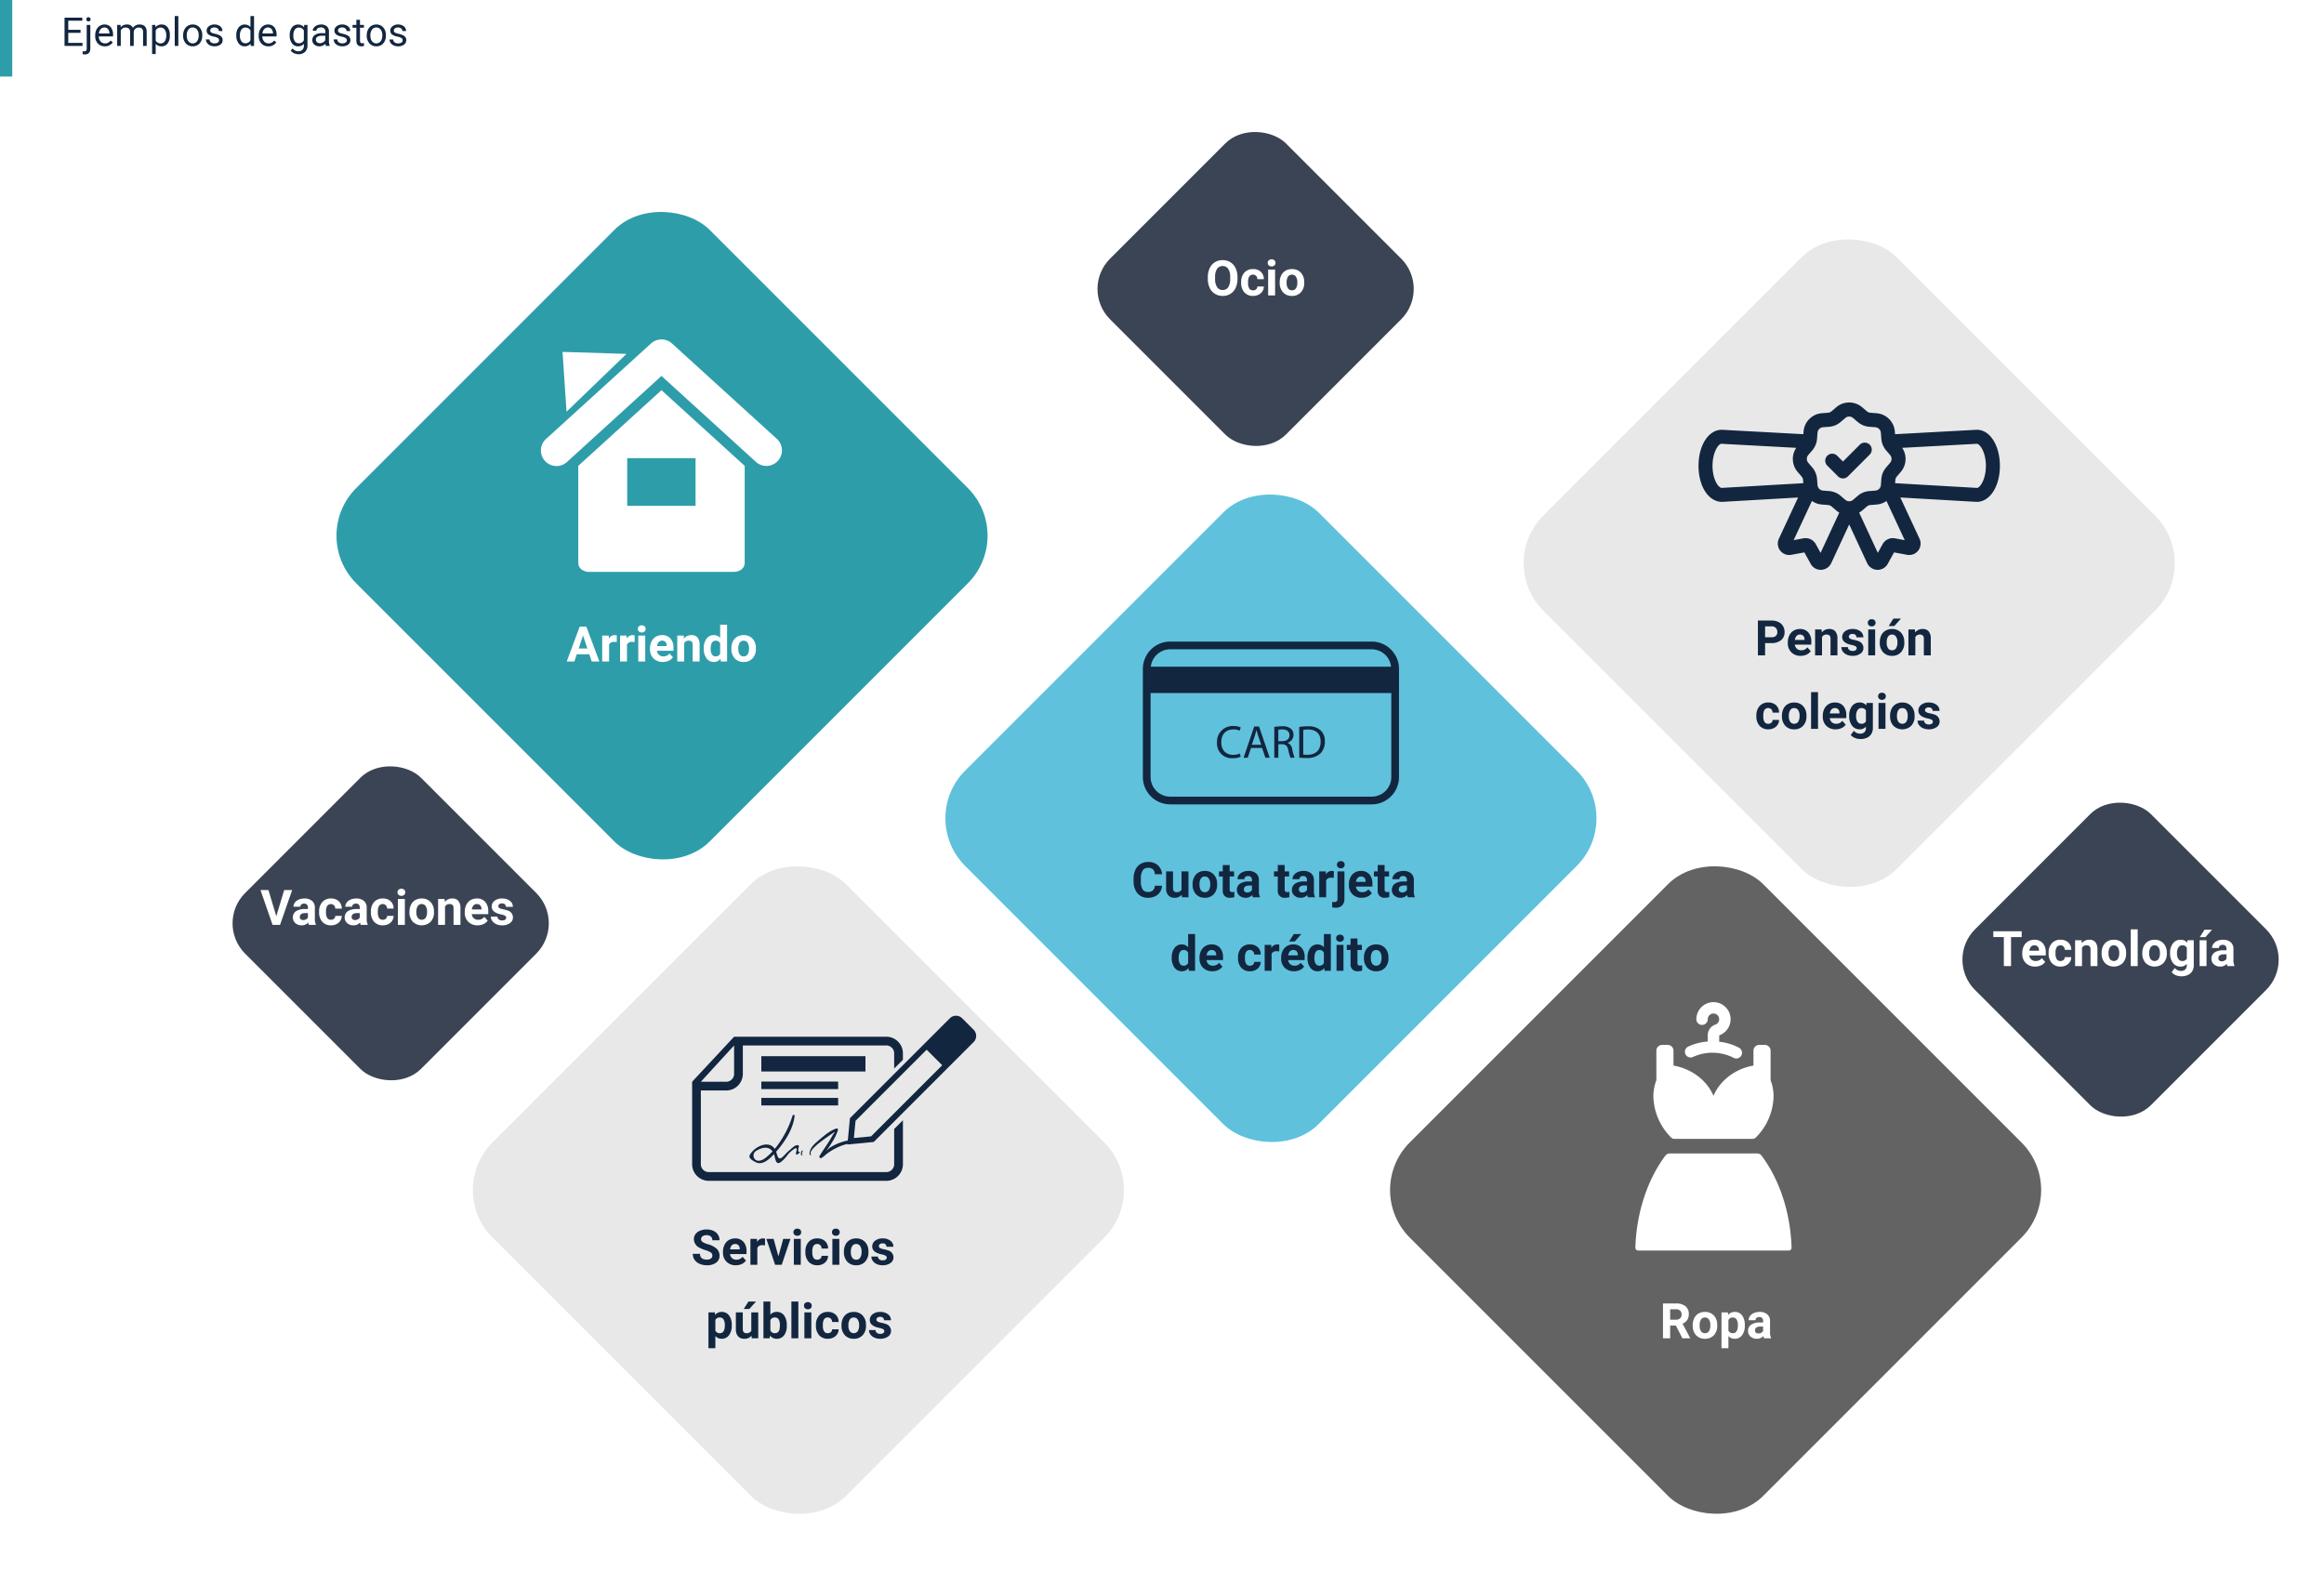 <svg xmlns="http://www.w3.org/2000/svg" xmlns:xlink="http://www.w3.org/1999/xlink" width="758.862" height="513" viewBox="0 0 758.862 513">
  <defs>
    <filter id="Rectángulo_34305" x="61.138" y="235.069" width="132.862" height="132.861" filterUnits="userSpaceOnUse">
      <feOffset dy="3" input="SourceAlpha"/>
      <feGaussianBlur stdDeviation="3" result="blur"/>
      <feFlood flood-opacity="0.161"/>
      <feComposite operator="in" in2="blur"/>
      <feComposite in="SourceGraphic"/>
    </filter>
    <filter id="Rectángulo_34306" x="343.569" y="27.925" width="132.862" height="132.861" filterUnits="userSpaceOnUse">
      <feOffset dy="3" input="SourceAlpha"/>
      <feGaussianBlur stdDeviation="3" result="blur-2"/>
      <feFlood flood-opacity="0.161"/>
      <feComposite operator="in" in2="blur-2"/>
      <feComposite in="SourceGraphic"/>
    </filter>
    <filter id="Rectángulo_34307" x="626" y="246.925" width="132.862" height="132.861" filterUnits="userSpaceOnUse">
      <feOffset dy="3" input="SourceAlpha"/>
      <feGaussianBlur stdDeviation="3" result="blur-3"/>
      <feFlood flood-opacity="0.161"/>
      <feComposite operator="in" in2="blur-3"/>
      <feComposite in="SourceGraphic"/>
    </filter>
    <filter id="Rectángulo_34304" x="91.762" y="50.503" width="248.827" height="248.827" filterUnits="userSpaceOnUse">
      <feOffset dy="3" input="SourceAlpha"/>
      <feGaussianBlur stdDeviation="3" result="blur-4"/>
      <feFlood flood-opacity="0.161"/>
      <feComposite operator="in" in2="blur-4"/>
      <feComposite in="SourceGraphic"/>
    </filter>
    <filter id="Rectángulo_32996" x="290.589" y="142.786" width="248.827" height="248.827" filterUnits="userSpaceOnUse">
      <feOffset dy="3" input="SourceAlpha"/>
      <feGaussianBlur stdDeviation="3" result="blur-5"/>
      <feFlood flood-opacity="0.161"/>
      <feComposite operator="in" in2="blur-5"/>
      <feComposite in="SourceGraphic"/>
    </filter>
    <filter id="Rectángulo_34303" x="479.41" y="59.473" width="248.827" height="248.827" filterUnits="userSpaceOnUse">
      <feOffset dy="3" input="SourceAlpha"/>
      <feGaussianBlur stdDeviation="3" result="blur-6"/>
      <feFlood flood-opacity="0.161"/>
      <feComposite operator="in" in2="blur-6"/>
      <feComposite in="SourceGraphic"/>
    </filter>
    <filter id="Rectángulo_34301" x="136.286" y="264.173" width="248.827" height="248.827" filterUnits="userSpaceOnUse">
      <feOffset dy="3" input="SourceAlpha"/>
      <feGaussianBlur stdDeviation="3" result="blur-7"/>
      <feFlood flood-opacity="0.161"/>
      <feComposite operator="in" in2="blur-7"/>
      <feComposite in="SourceGraphic"/>
    </filter>
    <filter id="Rectángulo_34302" x="435.786" y="264.173" width="248.827" height="248.827" filterUnits="userSpaceOnUse">
      <feOffset dy="3" input="SourceAlpha"/>
      <feGaussianBlur stdDeviation="3" result="blur-8"/>
      <feFlood flood-opacity="0.161"/>
      <feComposite operator="in" in2="blur-8"/>
      <feComposite in="SourceGraphic"/>
    </filter>
  </defs>
  <g id="Grupo_88462" data-name="Grupo 88462" transform="translate(-390 -7599)">
    <g id="Grupo_88418" data-name="Grupo 88418">
      <g transform="matrix(1, 0, 0, 1, 390, 7599)" filter="url(#Rectángulo_34305)">
        <rect id="Rectángulo_34305-2" data-name="Rectángulo 34305" width="81.22" height="81.22" rx="14" transform="translate(70.14 298.5) rotate(-45)" fill="#3b4454"/>
      </g>
      <path id="Trazado_103361" data-name="Trazado 103361" d="M5.219,12.18,7.8,3.625h2.609L6.445,15H4L.055,3.625h2.6ZM15.867,15a2.507,2.507,0,0,1-.227-.758,2.732,2.732,0,0,1-2.133.914,3,3,0,0,1-2.059-.719,2.312,2.312,0,0,1-.816-1.812,2.389,2.389,0,0,1,1-2.062,4.915,4.915,0,0,1,2.879-.727h1.039V9.352a1.393,1.393,0,0,0-.3-.937,1.183,1.183,0,0,0-.949-.352,1.345,1.345,0,0,0-.895.273.929.929,0,0,0-.324.75H10.82a2.268,2.268,0,0,1,.453-1.359,3,3,0,0,1,1.281-.98,4.669,4.669,0,0,1,1.859-.355,3.689,3.689,0,0,1,2.48.785,2.747,2.747,0,0,1,.918,2.207v3.664a4.041,4.041,0,0,0,.336,1.82V15ZM14,13.43a1.945,1.945,0,0,0,.922-.223,1.462,1.462,0,0,0,.625-.6V11.156H14.7q-1.7,0-1.8,1.172l-.008.133a.9.9,0,0,0,.3.7A1.153,1.153,0,0,0,14,13.43Zm9.063-.094a1.481,1.481,0,0,0,1.016-.344,1.2,1.2,0,0,0,.406-.914H26.6a2.9,2.9,0,0,1-.469,1.574,3.093,3.093,0,0,1-1.262,1.109,3.949,3.949,0,0,1-1.77.395A3.67,3.67,0,0,1,20.242,14,4.56,4.56,0,0,1,19.2,10.82v-.148a4.508,4.508,0,0,1,1.039-3.117,3.627,3.627,0,0,1,2.852-1.164,3.555,3.555,0,0,1,2.543.9A3.2,3.2,0,0,1,26.6,9.7H24.484a1.551,1.551,0,0,0-.406-1.072,1.51,1.51,0,0,0-2.223.163,3.333,3.333,0,0,0-.4,1.866v.235a3.375,3.375,0,0,0,.4,1.878A1.377,1.377,0,0,0,23.063,13.336ZM32.789,15a2.507,2.507,0,0,1-.227-.758,2.732,2.732,0,0,1-2.133.914,3,3,0,0,1-2.059-.719,2.312,2.312,0,0,1-.816-1.812,2.389,2.389,0,0,1,1-2.062,4.915,4.915,0,0,1,2.879-.727h1.039V9.352a1.393,1.393,0,0,0-.3-.937,1.183,1.183,0,0,0-.949-.352,1.345,1.345,0,0,0-.895.273.929.929,0,0,0-.324.75H27.742A2.268,2.268,0,0,1,28.2,7.727a3,3,0,0,1,1.281-.98,4.669,4.669,0,0,1,1.859-.355,3.689,3.689,0,0,1,2.48.785,2.747,2.747,0,0,1,.918,2.207v3.664a4.041,4.041,0,0,0,.336,1.82V15Zm-1.867-1.57a1.945,1.945,0,0,0,.922-.223,1.462,1.462,0,0,0,.625-.6V11.156h-.844q-1.7,0-1.8,1.172l-.008.133a.9.9,0,0,0,.3.7A1.153,1.153,0,0,0,30.922,13.43Zm9.063-.094A1.481,1.481,0,0,0,41,12.992a1.2,1.2,0,0,0,.406-.914h2.117a2.9,2.9,0,0,1-.469,1.574,3.093,3.093,0,0,1-1.262,1.109,3.949,3.949,0,0,1-1.77.395A3.67,3.67,0,0,1,37.164,14a4.56,4.56,0,0,1-1.047-3.184v-.148a4.508,4.508,0,0,1,1.039-3.117,3.627,3.627,0,0,1,2.852-1.164,3.555,3.555,0,0,1,2.543.9,3.2,3.2,0,0,1,.973,2.4H41.406A1.551,1.551,0,0,0,41,8.623a1.51,1.51,0,0,0-2.223.163,3.333,3.333,0,0,0-.4,1.866v.235a3.375,3.375,0,0,0,.4,1.878A1.377,1.377,0,0,0,39.984,13.336ZM47.2,15H44.93V6.547H47.2ZM44.8,4.359a1.112,1.112,0,0,1,.34-.836,1.465,1.465,0,0,1,1.848,0,1.105,1.105,0,0,1,.344.836,1.108,1.108,0,0,1-.348.844,1.448,1.448,0,0,1-1.836,0A1.108,1.108,0,0,1,44.8,4.359ZM48.7,10.7a5.013,5.013,0,0,1,.484-2.242A3.546,3.546,0,0,1,50.582,6.93,4.069,4.069,0,0,1,52.7,6.391a3.849,3.849,0,0,1,2.793,1.047A4.2,4.2,0,0,1,56.7,10.281l.016.578a4.418,4.418,0,0,1-1.086,3.121,4.209,4.209,0,0,1-5.832,0A4.5,4.5,0,0,1,48.7,10.8Zm2.258.16a3.16,3.16,0,0,0,.453,1.843,1.628,1.628,0,0,0,2.578.008,3.457,3.457,0,0,0,.461-2.015,3.128,3.128,0,0,0-.461-1.831,1.5,1.5,0,0,0-1.3-.649,1.474,1.474,0,0,0-1.281.646A3.516,3.516,0,0,0,50.961,10.856ZM60.18,6.547l.07.977a2.951,2.951,0,0,1,2.43-1.133,2.453,2.453,0,0,1,2,.789,3.682,3.682,0,0,1,.672,2.359V15H63.094V9.581a1.47,1.47,0,0,0-.312-1.045,1.4,1.4,0,0,0-1.039-.325,1.553,1.553,0,0,0-1.43.814V15H58.055V6.547Zm10.773,8.609a4.15,4.15,0,0,1-3.027-1.141,4.054,4.054,0,0,1-1.168-3.039v-.219A5.106,5.106,0,0,1,67.25,8.48a3.612,3.612,0,0,1,1.395-1.547A3.914,3.914,0,0,1,70.7,6.391a3.508,3.508,0,0,1,2.73,1.094,4.444,4.444,0,0,1,1,3.1v.922H69.047a2.1,2.1,0,0,0,.66,1.328,2,2,0,0,0,1.395.5,2.437,2.437,0,0,0,2.039-.945l1.109,1.242a3.389,3.389,0,0,1-1.375,1.121A4.511,4.511,0,0,1,70.953,15.156ZM70.7,8.211a1.411,1.411,0,0,0-1.09.455,2.357,2.357,0,0,0-.535,1.3h3.141V9.788A1.681,1.681,0,0,0,71.8,8.623,1.456,1.456,0,0,0,70.7,8.211Zm9.594,4.453a.727.727,0,0,0-.41-.652,4.659,4.659,0,0,0-1.316-.426q-3.016-.633-3.016-2.562a2.323,2.323,0,0,1,.934-1.879,3.766,3.766,0,0,1,2.441-.754,4.053,4.053,0,0,1,2.574.758,2.388,2.388,0,0,1,.965,1.969H80.2a1.092,1.092,0,0,0-.312-.8A1.322,1.322,0,0,0,78.914,8a1.351,1.351,0,0,0-.883.258.814.814,0,0,0-.312.656.7.7,0,0,0,.355.605,3.657,3.657,0,0,0,1.2.4A9.8,9.8,0,0,1,80.7,10.3a2.336,2.336,0,0,1,1.789,2.273,2.2,2.2,0,0,1-.992,1.871,4.28,4.28,0,0,1-2.562.715,4.47,4.47,0,0,1-1.887-.379,3.166,3.166,0,0,1-1.293-1.039,2.414,2.414,0,0,1-.469-1.426h2.141a1.179,1.179,0,0,0,.445.922,1.766,1.766,0,0,0,1.109.32,1.635,1.635,0,0,0,.98-.246A.766.766,0,0,0,80.289,12.664Z" transform="translate(475 7886)" fill="#fff"/>
    </g>
    <g id="Grupo_88420" data-name="Grupo 88420">
      <g transform="matrix(1, 0, 0, 1, 390, 7599)" filter="url(#Rectángulo_34306)">
        <rect id="Rectángulo_34306-2" data-name="Rectángulo 34306" width="81.22" height="81.22" rx="14" transform="translate(352.57 91.36) rotate(-45)" fill="#3b4454"/>
      </g>
      <path id="Trazado_103364" data-name="Trazado 103364" d="M10.359,9.57a6.867,6.867,0,0,1-.594,2.945,4.472,4.472,0,0,1-1.7,1.953,4.7,4.7,0,0,1-2.535.688,4.732,4.732,0,0,1-2.523-.68,4.515,4.515,0,0,1-1.719-1.941,6.67,6.67,0,0,1-.617-2.9V9.07a6.831,6.831,0,0,1,.605-2.957A4.508,4.508,0,0,1,2.988,4.152a4.706,4.706,0,0,1,2.527-.684,4.706,4.706,0,0,1,2.527.684A4.508,4.508,0,0,1,9.754,6.113a6.811,6.811,0,0,1,.605,2.949ZM7.984,9.055a4.787,4.787,0,0,0-.641-2.719,2.088,2.088,0,0,0-1.828-.93,2.088,2.088,0,0,0-1.82.918,4.732,4.732,0,0,0-.648,2.691V9.57a4.847,4.847,0,0,0,.641,2.7,2.082,2.082,0,0,0,1.844.961,2.064,2.064,0,0,0,1.813-.926,4.819,4.819,0,0,0,.641-2.7Zm7.445,4.281a1.481,1.481,0,0,0,1.016-.344,1.2,1.2,0,0,0,.406-.914h2.117a2.9,2.9,0,0,1-.469,1.574,3.093,3.093,0,0,1-1.262,1.109,3.949,3.949,0,0,1-1.77.395A3.67,3.67,0,0,1,12.609,14a4.56,4.56,0,0,1-1.047-3.184v-.148A4.508,4.508,0,0,1,12.6,7.555a3.627,3.627,0,0,1,2.852-1.164,3.555,3.555,0,0,1,2.543.9,3.2,3.2,0,0,1,.973,2.4H16.852a1.551,1.551,0,0,0-.406-1.072,1.51,1.51,0,0,0-2.223.163,3.333,3.333,0,0,0-.4,1.866v.235a3.375,3.375,0,0,0,.4,1.878A1.377,1.377,0,0,0,15.43,13.336ZM22.641,15H20.375V6.547h2.266Zm-2.4-10.641a1.112,1.112,0,0,1,.34-.836,1.465,1.465,0,0,1,1.848,0,1.105,1.105,0,0,1,.344.836,1.108,1.108,0,0,1-.348.844,1.448,1.448,0,0,1-1.836,0A1.108,1.108,0,0,1,20.242,4.359ZM24.148,10.7a5.013,5.013,0,0,1,.484-2.242A3.546,3.546,0,0,1,26.027,6.93a4.069,4.069,0,0,1,2.113-.539,3.849,3.849,0,0,1,2.793,1.047,4.2,4.2,0,0,1,1.207,2.844l.016.578A4.418,4.418,0,0,1,31.07,13.98a3.775,3.775,0,0,1-2.914,1.176,3.793,3.793,0,0,1-2.918-1.172,4.5,4.5,0,0,1-1.09-3.187Zm2.258.16a3.16,3.16,0,0,0,.453,1.843,1.628,1.628,0,0,0,2.578.008,3.457,3.457,0,0,0,.461-2.015,3.128,3.128,0,0,0-.461-1.831,1.5,1.5,0,0,0-1.3-.649,1.474,1.474,0,0,0-1.281.646A3.516,3.516,0,0,0,26.406,10.856Z" transform="translate(783.718 7680.472)" fill="#fff"/>
    </g>
    <g id="Grupo_88424" data-name="Grupo 88424">
      <g transform="matrix(1, 0, 0, 1, 390, 7599)" filter="url(#Rectángulo_34307)">
        <rect id="Rectángulo_34307-2" data-name="Rectángulo 34307" width="81.22" height="81.22" rx="14" transform="translate(635 310.36) rotate(-45)" fill="#3b4454"/>
      </g>
      <path id="Trazado_103366" data-name="Trazado 103366" d="M9.578,5.523H6.094V15H3.75V5.523H.313v-1.9H9.578Zm4.383,9.633a4.15,4.15,0,0,1-3.027-1.141,4.054,4.054,0,0,1-1.168-3.039v-.219a5.106,5.106,0,0,1,.492-2.277,3.612,3.612,0,0,1,1.395-1.547,3.914,3.914,0,0,1,2.059-.543,3.508,3.508,0,0,1,2.73,1.094,4.444,4.444,0,0,1,1,3.1v.922H12.055a2.1,2.1,0,0,0,.66,1.328,2,2,0,0,0,1.395.5,2.437,2.437,0,0,0,2.039-.945l1.109,1.242a3.389,3.389,0,0,1-1.375,1.121A4.511,4.511,0,0,1,13.961,15.156ZM13.7,8.211a1.411,1.411,0,0,0-1.09.455,2.357,2.357,0,0,0-.535,1.3h3.141V9.788a1.681,1.681,0,0,0-.406-1.165A1.456,1.456,0,0,0,13.7,8.211Zm8.531,5.125a1.481,1.481,0,0,0,1.016-.344,1.2,1.2,0,0,0,.406-.914h2.117a2.9,2.9,0,0,1-.469,1.574,3.093,3.093,0,0,1-1.262,1.109,3.949,3.949,0,0,1-1.77.395A3.67,3.67,0,0,1,19.414,14a4.56,4.56,0,0,1-1.047-3.184v-.148a4.508,4.508,0,0,1,1.039-3.117,3.627,3.627,0,0,1,2.852-1.164,3.555,3.555,0,0,1,2.543.9,3.2,3.2,0,0,1,.973,2.4H23.656a1.551,1.551,0,0,0-.406-1.072,1.51,1.51,0,0,0-2.223.163,3.333,3.333,0,0,0-.4,1.866v.235a3.375,3.375,0,0,0,.4,1.878A1.377,1.377,0,0,0,22.234,13.336Zm6.906-6.789.07.977a2.951,2.951,0,0,1,2.43-1.133,2.453,2.453,0,0,1,2,.789,3.682,3.682,0,0,1,.672,2.359V15H32.055V9.581a1.47,1.47,0,0,0-.312-1.045A1.4,1.4,0,0,0,30.7,8.211a1.553,1.553,0,0,0-1.43.814V15H27.016V6.547ZM35.672,10.7a5.013,5.013,0,0,1,.484-2.242A3.546,3.546,0,0,1,37.551,6.93a4.069,4.069,0,0,1,2.113-.539,3.849,3.849,0,0,1,2.793,1.047,4.2,4.2,0,0,1,1.207,2.844l.016.578a4.418,4.418,0,0,1-1.086,3.121,4.209,4.209,0,0,1-5.832,0,4.5,4.5,0,0,1-1.09-3.187Zm2.258.16a3.16,3.16,0,0,0,.453,1.843,1.628,1.628,0,0,0,2.578.008,3.457,3.457,0,0,0,.461-2.015,3.128,3.128,0,0,0-.461-1.831,1.5,1.5,0,0,0-1.3-.649,1.474,1.474,0,0,0-1.281.646A3.516,3.516,0,0,0,37.93,10.856ZM47.453,15H45.188V3h2.266Zm1.508-4.3a5.013,5.013,0,0,1,.484-2.242A3.546,3.546,0,0,1,50.84,6.93a4.069,4.069,0,0,1,2.113-.539,3.849,3.849,0,0,1,2.793,1.047,4.2,4.2,0,0,1,1.207,2.844l.016.578a4.418,4.418,0,0,1-1.086,3.121,4.209,4.209,0,0,1-5.832,0,4.5,4.5,0,0,1-1.09-3.187Zm2.258.16a3.16,3.16,0,0,0,.453,1.843,1.628,1.628,0,0,0,2.578.008,3.457,3.457,0,0,0,.461-2.015A3.128,3.128,0,0,0,54.25,8.86a1.5,1.5,0,0,0-1.3-.649,1.474,1.474,0,0,0-1.281.646A3.516,3.516,0,0,0,51.219,10.856Zm6.813-.145a4.954,4.954,0,0,1,.926-3.133,3,3,0,0,1,2.5-1.187,2.631,2.631,0,0,1,2.164.953l.094-.8h2.047v8.172a3.613,3.613,0,0,1-.5,1.93,3.236,3.236,0,0,1-1.418,1.25,4.985,4.985,0,0,1-2.141.43,4.635,4.635,0,0,1-1.812-.371A3.217,3.217,0,0,1,58.547,17l1-1.375a2.645,2.645,0,0,0,2.047.945,1.936,1.936,0,0,0,1.4-.48,1.8,1.8,0,0,0,.5-1.363v-.453a2.612,2.612,0,0,1-2.055.883,2.992,2.992,0,0,1-2.465-1.191,4.953,4.953,0,0,1-.941-3.16Zm2.258.161a3.1,3.1,0,0,0,.461,1.809,1.465,1.465,0,0,0,1.266.655,1.567,1.567,0,0,0,1.477-.777V8.988a1.563,1.563,0,0,0-1.461-.777,1.474,1.474,0,0,0-1.277.667A3.5,3.5,0,0,0,60.289,10.872ZM69.93,15H67.672V6.547H69.93ZM69.266,3.117h2.461L69.563,5.539H67.727ZM76.773,15a2.507,2.507,0,0,1-.227-.758,2.732,2.732,0,0,1-2.133.914,3,3,0,0,1-2.059-.719,2.312,2.312,0,0,1-.816-1.812,2.389,2.389,0,0,1,1-2.062,4.915,4.915,0,0,1,2.879-.727h1.039V9.352a1.393,1.393,0,0,0-.3-.937,1.183,1.183,0,0,0-.949-.352,1.345,1.345,0,0,0-.895.273.929.929,0,0,0-.324.75H71.727a2.268,2.268,0,0,1,.453-1.359,3,3,0,0,1,1.281-.98,4.669,4.669,0,0,1,1.859-.355,3.689,3.689,0,0,1,2.48.785,2.747,2.747,0,0,1,.918,2.207v3.664a4.041,4.041,0,0,0,.336,1.82V15Zm-1.867-1.57a1.945,1.945,0,0,0,.922-.223,1.462,1.462,0,0,0,.625-.6V11.156h-.844q-1.7,0-1.8,1.172l-.008.133a.9.9,0,0,0,.3.7A1.153,1.153,0,0,0,74.906,13.43Z" transform="translate(1040.572 7899.472)" fill="#fff"/>
    </g>
    <g id="Grupo_88419" data-name="Grupo 88419">
      <g transform="matrix(1, 0, 0, 1, 390, 7599)" filter="url(#Rectángulo_34304)">
        <rect id="Rectángulo_34304-2" data-name="Rectángulo 34304" width="163.22" height="163.22" rx="22" transform="translate(100.76 171.92) rotate(-45)" fill="#2e9daa"/>
      </g>
      <path id="Trazado_103360" data-name="Trazado 103360" d="M7.438-2.344H3.328L2.547,0H.055L4.289-11.375H6.461L10.719,0H8.227Zm-3.477-1.9H6.8L5.375-8.5ZM16.383-6.336A6.134,6.134,0,0,0,15.57-6.4a1.654,1.654,0,0,0-1.68.867V0H11.633V-8.453h2.133l.063,1.008a2.092,2.092,0,0,1,1.883-1.164,2.366,2.366,0,0,1,.7.1Zm5.836,0a6.134,6.134,0,0,0-.812-.062,1.654,1.654,0,0,0-1.68.867V0H17.469V-8.453H19.6l.063,1.008a2.092,2.092,0,0,1,1.883-1.164,2.366,2.366,0,0,1,.7.1ZM25.688,0H23.422V-8.453h2.266Zm-2.4-10.641a1.112,1.112,0,0,1,.34-.836,1.277,1.277,0,0,1,.926-.328,1.28,1.28,0,0,1,.922.328,1.105,1.105,0,0,1,.344.836,1.108,1.108,0,0,1-.348.844,1.283,1.283,0,0,1-.918.328,1.283,1.283,0,0,1-.918-.328A1.108,1.108,0,0,1,23.289-10.641ZM31.438.156A4.15,4.15,0,0,1,28.41-.984a4.054,4.054,0,0,1-1.168-3.039v-.219a5.106,5.106,0,0,1,.492-2.277,3.612,3.612,0,0,1,1.395-1.547,3.914,3.914,0,0,1,2.059-.543,3.508,3.508,0,0,1,2.73,1.094,4.444,4.444,0,0,1,1,3.1v.922H29.531a2.1,2.1,0,0,0,.66,1.328,2,2,0,0,0,1.395.5,2.437,2.437,0,0,0,2.039-.945l1.109,1.242A3.389,3.389,0,0,1,33.359-.246,4.511,4.511,0,0,1,31.438.156ZM31.18-6.789a1.411,1.411,0,0,0-1.09.455,2.357,2.357,0,0,0-.535,1.3H32.7v-.181a1.681,1.681,0,0,0-.406-1.165A1.456,1.456,0,0,0,31.18-6.789Zm7.094-1.664.07.977a2.951,2.951,0,0,1,2.43-1.133,2.453,2.453,0,0,1,2,.789,3.682,3.682,0,0,1,.672,2.359V0H41.188V-5.419a1.47,1.47,0,0,0-.312-1.045,1.4,1.4,0,0,0-1.039-.325,1.553,1.553,0,0,0-1.43.814V0H36.148V-8.453ZM44.8-4.289a5.094,5.094,0,0,1,.887-3.148,2.877,2.877,0,0,1,2.426-1.172,2.589,2.589,0,0,1,2.039.922V-12h2.266V0H50.383l-.109-.9A2.657,2.657,0,0,1,48.1.156,2.869,2.869,0,0,1,45.707-1.02,5.258,5.258,0,0,1,44.8-4.289Zm2.258.161A3.355,3.355,0,0,0,47.477-2.3a1.348,1.348,0,0,0,1.2.636,1.51,1.51,0,0,0,1.477-.887V-5.9A1.489,1.489,0,0,0,48.7-6.789Q47.062-6.789,47.063-4.128ZM53.82-4.3A5.013,5.013,0,0,1,54.3-6.547,3.546,3.546,0,0,1,55.7-8.07a4.069,4.069,0,0,1,2.113-.539,3.849,3.849,0,0,1,2.793,1.047,4.2,4.2,0,0,1,1.207,2.844l.016.578A4.418,4.418,0,0,1,60.742-1.02,3.775,3.775,0,0,1,57.828.156,3.793,3.793,0,0,1,54.91-1.016,4.5,4.5,0,0,1,53.82-4.2Zm2.258.16A3.16,3.16,0,0,0,56.531-2.3a1.5,1.5,0,0,0,1.3.638,1.5,1.5,0,0,0,1.281-.63,3.457,3.457,0,0,0,.461-2.015,3.128,3.128,0,0,0-.461-1.831,1.5,1.5,0,0,0-1.3-.649,1.474,1.474,0,0,0-1.281.646A3.516,3.516,0,0,0,56.078-4.144Z" transform="translate(575 7815)" fill="#fff"/>
      <path id="Trazado_101772" data-name="Trazado 101772" d="M182.463,192.031l-34.3-31.2a5.1,5.1,0,0,0-6.857,0l-34.3,31.2a5.071,5.071,0,0,0-.323,7.161h0a5.158,5.158,0,0,0,3.76,1.653,5.05,5.05,0,0,0,3.438-1.329l30.844-28.092,30.863,28.092a5.082,5.082,0,0,0,6.875-7.485Zm-64.9,8.755v31.757a2.712,2.712,0,0,0,1.445,2.318,4.271,4.271,0,0,0,2.164.55h47.121a4.278,4.278,0,0,0,2.166-.55,2.753,2.753,0,0,0,1.444-2.318V200.786l-27.179-24.709Zm15.974-2.506h22.317v15.554H133.538Zm-21.12-34.7,20.891.645L113.728,183.1Z" transform="translate(461.267 7550.33)" fill="#fff"/>
    </g>
    <g id="Grupo_88422" data-name="Grupo 88422">
      <g transform="matrix(1, 0, 0, 1, 390, 7599)" filter="url(#Rectángulo_32996)">
        <rect id="Rectángulo_32996-2" data-name="Rectángulo 32996" width="163.22" height="163.22" rx="22" transform="translate(299.59 264.2) rotate(-45)" fill="#60c1dd"/>
      </g>
      <path id="Trazado_103363" data-name="Trazado 103363" d="M-38.57-3.789A4.025,4.025,0,0,1-39.926-.9,4.76,4.76,0,0,1-43.148.156,4.28,4.28,0,0,1-46.59-1.316a6.038,6.038,0,0,1-1.254-4.043v-.7a6.819,6.819,0,0,1,.578-2.891,4.332,4.332,0,0,1,1.652-1.918,4.629,4.629,0,0,1,2.5-.668,4.637,4.637,0,0,1,3.172,1.055,4.326,4.326,0,0,1,1.391,2.961H-40.9a2.376,2.376,0,0,0-.613-1.6,2.271,2.271,0,0,0-1.605-.5,1.991,1.991,0,0,0-1.754.84,4.707,4.707,0,0,0-.6,2.605V-5.3a5.038,5.038,0,0,0,.559,2.7,1.954,1.954,0,0,0,1.762.852,2.314,2.314,0,0,0,1.621-.5,2.241,2.241,0,0,0,.613-1.535Zm6.453,2.93A2.831,2.831,0,0,1-34.43.156,2.67,2.67,0,0,1-36.5-.625a3.335,3.335,0,0,1-.73-2.289V-8.453h2.258v5.467q0,1.322,1.2,1.322a1.63,1.63,0,0,0,1.578-.8V-8.453h2.266V0h-2.125ZM-28.578-4.3a5.013,5.013,0,0,1,.484-2.242A3.546,3.546,0,0,1-26.7-8.07a4.069,4.069,0,0,1,2.113-.539,3.849,3.849,0,0,1,2.793,1.047,4.2,4.2,0,0,1,1.207,2.844l.016.578A4.418,4.418,0,0,1-21.656-1.02,3.775,3.775,0,0,1-24.57.156a3.793,3.793,0,0,1-2.918-1.172A4.5,4.5,0,0,1-28.578-4.2Zm2.258.16A3.16,3.16,0,0,0-25.867-2.3a1.5,1.5,0,0,0,1.3.638,1.5,1.5,0,0,0,1.281-.63,3.457,3.457,0,0,0,.461-2.015,3.128,3.128,0,0,0-.461-1.831,1.5,1.5,0,0,0-1.3-.649,1.474,1.474,0,0,0-1.281.646A3.516,3.516,0,0,0-26.32-4.144Zm9.844-6.387v2.078h1.445V-6.8h-1.445v4.219a1.007,1.007,0,0,0,.18.672.9.9,0,0,0,.688.2,3.6,3.6,0,0,0,.664-.055V-.047a4.648,4.648,0,0,1-1.367.2,2.156,2.156,0,0,1-2.422-2.4V-6.8h-1.234V-8.453h1.234v-2.078ZM-8.875,0A2.507,2.507,0,0,1-9.1-.758a2.732,2.732,0,0,1-2.133.914,3,3,0,0,1-2.059-.719,2.312,2.312,0,0,1-.816-1.812,2.389,2.389,0,0,1,1-2.062,4.915,4.915,0,0,1,2.879-.727H-9.2v-.484a1.393,1.393,0,0,0-.3-.937,1.183,1.183,0,0,0-.949-.352,1.345,1.345,0,0,0-.895.273.929.929,0,0,0-.324.75h-2.258a2.268,2.268,0,0,1,.453-1.359,3,3,0,0,1,1.281-.98,4.669,4.669,0,0,1,1.859-.355,3.689,3.689,0,0,1,2.48.785A2.747,2.747,0,0,1-6.93-5.617v3.664a4.041,4.041,0,0,0,.336,1.82V0Zm-1.867-1.57a1.945,1.945,0,0,0,.922-.223,1.462,1.462,0,0,0,.625-.6V-3.844h-.844q-1.7,0-1.8,1.172l-.008.133a.9.9,0,0,0,.3.7A1.153,1.153,0,0,0-10.742-1.57ZM1.492-10.531v2.078H2.938V-6.8H1.492v4.219a1.007,1.007,0,0,0,.18.672.9.9,0,0,0,.688.2,3.6,3.6,0,0,0,.664-.055V-.047a4.648,4.648,0,0,1-1.367.2,2.156,2.156,0,0,1-2.422-2.4V-6.8H-2V-8.453H-.766v-2.078ZM9.094,0a2.507,2.507,0,0,1-.227-.758A2.732,2.732,0,0,1,6.734.156,3,3,0,0,1,4.676-.562a2.312,2.312,0,0,1-.816-1.812,2.389,2.389,0,0,1,1-2.062,4.915,4.915,0,0,1,2.879-.727H8.773v-.484a1.393,1.393,0,0,0-.3-.937,1.183,1.183,0,0,0-.949-.352,1.345,1.345,0,0,0-.895.273.929.929,0,0,0-.324.75H4.047A2.268,2.268,0,0,1,4.5-7.273a3,3,0,0,1,1.281-.98,4.669,4.669,0,0,1,1.859-.355,3.689,3.689,0,0,1,2.48.785,2.747,2.747,0,0,1,.918,2.207v3.664a4.041,4.041,0,0,0,.336,1.82V0ZM7.227-1.57a1.945,1.945,0,0,0,.922-.223,1.462,1.462,0,0,0,.625-.6V-3.844H7.93q-1.7,0-1.8,1.172l-.008.133a.9.9,0,0,0,.3.7A1.153,1.153,0,0,0,7.227-1.57Zm10.3-4.766a6.134,6.134,0,0,0-.812-.062,1.654,1.654,0,0,0-1.68.867V0H12.773V-8.453h2.133l.063,1.008a2.092,2.092,0,0,1,1.883-1.164,2.366,2.366,0,0,1,.7.1ZM21-8.453V.461a3.024,3.024,0,0,1-.742,2.176,2.821,2.821,0,0,1-2.141.777A4.591,4.591,0,0,1,17,3.281V1.492a4.238,4.238,0,0,0,.711.07q1.023,0,1.023-1.086v-8.93Zm-2.445-2.187a1.112,1.112,0,0,1,.34-.836,1.277,1.277,0,0,1,.926-.328,1.277,1.277,0,0,1,.926.328,1.112,1.112,0,0,1,.34.836,1.108,1.108,0,0,1-.348.844,1.283,1.283,0,0,1-.918.328A1.283,1.283,0,0,1,18.9-9.8,1.108,1.108,0,0,1,18.555-10.641Zm8.1,10.8A4.15,4.15,0,0,1,23.629-.984a4.054,4.054,0,0,1-1.168-3.039v-.219a5.106,5.106,0,0,1,.492-2.277,3.612,3.612,0,0,1,1.395-1.547,3.914,3.914,0,0,1,2.059-.543,3.508,3.508,0,0,1,2.73,1.094,4.444,4.444,0,0,1,1,3.1v.922H24.75a2.1,2.1,0,0,0,.66,1.328,2,2,0,0,0,1.395.5,2.437,2.437,0,0,0,2.039-.945l1.109,1.242A3.389,3.389,0,0,1,28.578-.246,4.511,4.511,0,0,1,26.656.156ZM26.4-6.789a1.411,1.411,0,0,0-1.09.455,2.357,2.357,0,0,0-.535,1.3h3.141v-.181a1.681,1.681,0,0,0-.406-1.165A1.456,1.456,0,0,0,26.4-6.789Zm7.719-3.742v2.078h1.445V-6.8H34.117v4.219a1.007,1.007,0,0,0,.18.672.9.9,0,0,0,.688.2,3.6,3.6,0,0,0,.664-.055V-.047a4.648,4.648,0,0,1-1.367.2,2.156,2.156,0,0,1-2.422-2.4V-6.8H30.625V-8.453h1.234v-2.078ZM41.719,0a2.507,2.507,0,0,1-.227-.758,2.732,2.732,0,0,1-2.133.914A3,3,0,0,1,37.3-.562a2.312,2.312,0,0,1-.816-1.812,2.389,2.389,0,0,1,1-2.062,4.915,4.915,0,0,1,2.879-.727H41.4v-.484a1.393,1.393,0,0,0-.3-.937,1.183,1.183,0,0,0-.949-.352,1.345,1.345,0,0,0-.895.273.929.929,0,0,0-.324.75H36.672a2.268,2.268,0,0,1,.453-1.359,3,3,0,0,1,1.281-.98,4.669,4.669,0,0,1,1.859-.355,3.689,3.689,0,0,1,2.48.785,2.747,2.747,0,0,1,.918,2.207v3.664A4.041,4.041,0,0,0,44-.133V0ZM39.852-1.57a1.945,1.945,0,0,0,.922-.223,1.462,1.462,0,0,0,.625-.6V-3.844h-.844q-1.7,0-1.8,1.172l-.008.133a.9.9,0,0,0,.3.7A1.153,1.153,0,0,0,39.852-1.57ZM-35.387,19.711a5.094,5.094,0,0,1,.887-3.148,2.877,2.877,0,0,1,2.426-1.172,2.589,2.589,0,0,1,2.039.922V12h2.266V24h-2.039l-.109-.9a2.657,2.657,0,0,1-2.172,1.055,2.869,2.869,0,0,1-2.395-1.176A5.258,5.258,0,0,1-35.387,19.711Zm2.258.161a3.355,3.355,0,0,0,.414,1.829,1.348,1.348,0,0,0,1.2.636,1.51,1.51,0,0,0,1.477-.887V18.1a1.489,1.489,0,0,0-1.461-.887Q-33.129,17.211-33.129,19.872Zm11,4.285a4.15,4.15,0,0,1-3.027-1.141,4.054,4.054,0,0,1-1.168-3.039v-.219a5.106,5.106,0,0,1,.492-2.277,3.612,3.612,0,0,1,1.395-1.547,3.914,3.914,0,0,1,2.059-.543,3.508,3.508,0,0,1,2.73,1.094,4.444,4.444,0,0,1,1,3.1v.922h-5.383a2.1,2.1,0,0,0,.66,1.328,2,2,0,0,0,1.395.5,2.437,2.437,0,0,0,2.039-.945l1.109,1.242a3.389,3.389,0,0,1-1.375,1.121A4.511,4.511,0,0,1-22.129,24.156Zm-.258-6.945a1.411,1.411,0,0,0-1.09.455,2.357,2.357,0,0,0-.535,1.3h3.141v-.181a1.681,1.681,0,0,0-.406-1.165A1.456,1.456,0,0,0-22.387,17.211Zm12.516,5.125a1.481,1.481,0,0,0,1.016-.344,1.2,1.2,0,0,0,.406-.914h2.117A2.9,2.9,0,0,1-6.8,22.652a3.093,3.093,0,0,1-1.262,1.109,3.949,3.949,0,0,1-1.77.395A3.67,3.67,0,0,1-12.691,23a4.56,4.56,0,0,1-1.047-3.184v-.148A4.508,4.508,0,0,1-12.7,16.555a3.627,3.627,0,0,1,2.852-1.164,3.555,3.555,0,0,1,2.543.9,3.2,3.2,0,0,1,.973,2.4H-8.449a1.551,1.551,0,0,0-.406-1.072,1.354,1.354,0,0,0-1.031-.412,1.36,1.36,0,0,0-1.191.575,3.333,3.333,0,0,0-.4,1.866v.235a3.375,3.375,0,0,0,.4,1.878A1.377,1.377,0,0,0-9.871,22.336Zm9.578-4.672a6.134,6.134,0,0,0-.812-.062,1.654,1.654,0,0,0-1.68.867V24H-5.043V15.547H-2.91l.063,1.008A2.092,2.092,0,0,1-.965,15.391a2.366,2.366,0,0,1,.7.1Zm4.828,6.492a4.15,4.15,0,0,1-3.027-1.141A4.054,4.054,0,0,1,.34,19.977v-.219A5.106,5.106,0,0,1,.832,17.48a3.612,3.612,0,0,1,1.395-1.547,3.914,3.914,0,0,1,2.059-.543,3.508,3.508,0,0,1,2.73,1.094,4.444,4.444,0,0,1,1,3.1v.922H2.629a2.1,2.1,0,0,0,.66,1.328,2,2,0,0,0,1.395.5,2.437,2.437,0,0,0,2.039-.945l1.109,1.242a3.389,3.389,0,0,1-1.375,1.121A4.511,4.511,0,0,1,4.535,24.156Zm-.258-6.945a1.411,1.411,0,0,0-1.09.455,2.357,2.357,0,0,0-.535,1.3H5.793v-.181a1.681,1.681,0,0,0-.406-1.165A1.456,1.456,0,0,0,4.277,17.211ZM4.48,12H6.941L4.777,14.422H2.941Zm4.461,7.711a5.094,5.094,0,0,1,.887-3.148,2.877,2.877,0,0,1,2.426-1.172,2.589,2.589,0,0,1,2.039.922V12h2.266V24H14.52l-.109-.9a2.657,2.657,0,0,1-2.172,1.055A2.869,2.869,0,0,1,9.844,22.98,5.258,5.258,0,0,1,8.941,19.711Zm2.258.161a3.355,3.355,0,0,0,.414,1.829,1.348,1.348,0,0,0,1.2.636,1.51,1.51,0,0,0,1.477-.887V18.1a1.489,1.489,0,0,0-1.461-.887Q11.2,17.211,11.2,19.872ZM20.691,24H18.426V15.547h2.266Zm-2.4-10.641a1.112,1.112,0,0,1,.34-.836,1.465,1.465,0,0,1,1.848,0,1.193,1.193,0,0,1,0,1.68,1.448,1.448,0,0,1-1.836,0A1.108,1.108,0,0,1,18.293,13.359Zm6.961.109v2.078H26.7V17.2H25.254v4.219a1.007,1.007,0,0,0,.18.672.9.9,0,0,0,.688.2,3.6,3.6,0,0,0,.664-.055v1.711a4.648,4.648,0,0,1-1.367.2A2.156,2.156,0,0,1,23,21.758V17.2H21.762V15.547H23V13.469ZM27.371,19.7a5.013,5.013,0,0,1,.484-2.242A3.546,3.546,0,0,1,29.25,15.93a4.069,4.069,0,0,1,2.113-.539,3.849,3.849,0,0,1,2.793,1.047,4.2,4.2,0,0,1,1.207,2.844l.016.578a4.418,4.418,0,0,1-1.086,3.121,3.775,3.775,0,0,1-2.914,1.176,3.793,3.793,0,0,1-2.918-1.172,4.5,4.5,0,0,1-1.09-3.187Zm2.258.16a3.16,3.16,0,0,0,.453,1.843,1.628,1.628,0,0,0,2.578.008,3.457,3.457,0,0,0,.461-2.015,3.128,3.128,0,0,0-.461-1.831,1.5,1.5,0,0,0-1.3-.649,1.474,1.474,0,0,0-1.281.646A3.516,3.516,0,0,0,29.629,19.856Z" transform="translate(808 7892)" fill="#12263f"/>
      <g id="Grupo_87776" data-name="Grupo 87776" transform="translate(517.757 7763.298)">
        <path id="Trazado_101773" data-name="Trazado 101773" d="M320.141,45.2h-65.79a8.936,8.936,0,0,0-8.925,8.926V89.434a8.937,8.937,0,0,0,8.925,8.926h65.79a8.937,8.937,0,0,0,8.925-8.926V54.128A8.936,8.936,0,0,0,320.141,45.2Zm-65.79,2.522h65.79a6.389,6.389,0,0,1,6.329,5.673H248.021A6.389,6.389,0,0,1,254.351,47.724Zm65.79,48.114h-65.79a6.41,6.41,0,0,1-6.4-6.4V62.014h78.6v27.42A6.41,6.41,0,0,1,320.141,95.838Z" fill="#12263f"/>
        <g id="Grupo_87775" data-name="Grupo 87775" transform="translate(269.644 72.775)">
          <path id="Trazado_101774" data-name="Trazado 101774" d="M272.361,77.1a6.541,6.541,0,0,1-2.692.484,4.764,4.764,0,0,1-5.036-5.157,5.072,5.072,0,0,1,5.321-5.354,5.462,5.462,0,0,1,2.421.454l-.318,1.074A4.768,4.768,0,0,0,270,68.174c-2.389,0-3.978,1.527-3.978,4.2,0,2.5,1.436,4.1,3.916,4.1a5.263,5.263,0,0,0,2.147-.424Z" transform="translate(-264.633 -67.069)" fill="#12263f"/>
          <path id="Trazado_101775" data-name="Trazado 101775" d="M273.929,74.188l-1.059,3.207h-1.362L274.97,67.2h1.589l3.479,10.193h-1.406l-1.091-3.207Zm3.341-1.029-1-2.933c-.229-.666-.38-1.271-.53-1.861h-.031c-.15.607-.318,1.226-.513,1.846l-1,2.948Z" transform="translate(-262.839 -67.035)" fill="#12263f"/>
          <path id="Trazado_101776" data-name="Trazado 101776" d="M279.463,67.353a13.713,13.713,0,0,1,2.527-.212,4.166,4.166,0,0,1,2.948.832,2.537,2.537,0,0,1,.8,1.936,2.678,2.678,0,0,1-1.92,2.6v.045a2.541,2.541,0,0,1,1.5,2.057,16.28,16.28,0,0,0,.786,2.8h-1.359a13.294,13.294,0,0,1-.682-2.435c-.3-1.407-.847-1.937-2.041-1.981h-1.238V77.41h-1.318ZM280.781,72h1.344c1.406,0,2.3-.772,2.3-1.936,0-1.315-.952-1.89-2.344-1.905a5.4,5.4,0,0,0-1.3.121Z" transform="translate(-260.764 -67.05)" fill="#12263f"/>
          <path id="Trazado_101777" data-name="Trazado 101777" d="M285.92,67.353a18.81,18.81,0,0,1,2.8-.212,5.834,5.834,0,0,1,4.127,1.27,4.693,4.693,0,0,1,1.439,3.66,5.393,5.393,0,0,1-1.468,3.962,6.277,6.277,0,0,1-4.508,1.466,21.214,21.214,0,0,1-2.388-.12Zm1.315,9.013a8.313,8.313,0,0,0,1.332.076c2.813,0,4.34-1.572,4.34-4.325.015-2.4-1.347-3.932-4.128-3.932a7.46,7.46,0,0,0-1.543.136Z" transform="translate(-259.079 -67.05)" fill="#12263f"/>
        </g>
      </g>
    </g>
    <g id="Grupo_88425" data-name="Grupo 88425">
      <g transform="matrix(1, 0, 0, 1, 390, 7599)" filter="url(#Rectángulo_34303)">
        <rect id="Rectángulo_34303-2" data-name="Rectángulo 34303" width="163.22" height="163.22" rx="22" transform="translate(488.41 180.89) rotate(-45)" fill="#e8e8e8"/>
      </g>
      <path id="Trazado_103365" data-name="Trazado 103365" d="M3.359-4.008V0H1.016V-11.375H5.453a5.134,5.134,0,0,1,2.254.469A3.454,3.454,0,0,1,9.2-9.574a3.714,3.714,0,0,1,.523,1.965A3.266,3.266,0,0,1,8.582-4.973a4.767,4.767,0,0,1-3.168.965Zm0-1.9H5.453a2.059,2.059,0,0,0,1.418-.437,1.591,1.591,0,0,0,.488-1.25,1.876,1.876,0,0,0-.492-1.352,1.839,1.839,0,0,0-1.359-.531H3.359ZM14.977.156A4.15,4.15,0,0,1,11.949-.984a4.054,4.054,0,0,1-1.168-3.039v-.219a5.106,5.106,0,0,1,.492-2.277,3.612,3.612,0,0,1,1.395-1.547,3.914,3.914,0,0,1,2.059-.543,3.508,3.508,0,0,1,2.73,1.094,4.444,4.444,0,0,1,1,3.1v.922H13.07a2.1,2.1,0,0,0,.66,1.328,2,2,0,0,0,1.395.5,2.437,2.437,0,0,0,2.039-.945l1.109,1.242A3.389,3.389,0,0,1,16.9-.246,4.511,4.511,0,0,1,14.977.156Zm-.258-6.945a1.411,1.411,0,0,0-1.09.455,2.357,2.357,0,0,0-.535,1.3h3.141v-.181a1.681,1.681,0,0,0-.406-1.165A1.456,1.456,0,0,0,14.719-6.789Zm7.094-1.664.07.977a2.951,2.951,0,0,1,2.43-1.133,2.453,2.453,0,0,1,2,.789,3.682,3.682,0,0,1,.672,2.359V0H24.727V-5.419a1.47,1.47,0,0,0-.312-1.045,1.4,1.4,0,0,0-1.039-.325,1.553,1.553,0,0,0-1.43.814V0H19.688V-8.453ZM33.273-2.336a.727.727,0,0,0-.41-.652,4.659,4.659,0,0,0-1.316-.426q-3.016-.633-3.016-2.562a2.323,2.323,0,0,1,.934-1.879,3.766,3.766,0,0,1,2.441-.754,4.053,4.053,0,0,1,2.574.758,2.388,2.388,0,0,1,.965,1.969H33.188a1.092,1.092,0,0,0-.312-.8A1.322,1.322,0,0,0,31.9-7a1.351,1.351,0,0,0-.883.258.814.814,0,0,0-.312.656.7.7,0,0,0,.355.605,3.657,3.657,0,0,0,1.2.4A9.8,9.8,0,0,1,33.68-4.7,2.336,2.336,0,0,1,35.469-2.43a2.2,2.2,0,0,1-.992,1.871,4.28,4.28,0,0,1-2.562.715,4.47,4.47,0,0,1-1.887-.379,3.166,3.166,0,0,1-1.293-1.039,2.414,2.414,0,0,1-.469-1.426h2.141a1.179,1.179,0,0,0,.445.922,1.766,1.766,0,0,0,1.109.32,1.635,1.635,0,0,0,.98-.246A.766.766,0,0,0,33.273-2.336ZM39.3,0H37.039V-8.453H39.3Zm-2.4-10.641a1.112,1.112,0,0,1,.34-.836,1.277,1.277,0,0,1,.926-.328,1.28,1.28,0,0,1,.922.328,1.105,1.105,0,0,1,.344.836,1.108,1.108,0,0,1-.348.844,1.283,1.283,0,0,1-.918.328,1.283,1.283,0,0,1-.918-.328A1.108,1.108,0,0,1,36.906-10.641ZM40.813-4.3A5.013,5.013,0,0,1,41.3-6.547,3.546,3.546,0,0,1,42.691-8.07,4.069,4.069,0,0,1,44.8-8.609,3.849,3.849,0,0,1,47.6-7.562,4.2,4.2,0,0,1,48.8-4.719l.016.578A4.418,4.418,0,0,1,47.734-1.02,3.775,3.775,0,0,1,44.82.156,3.793,3.793,0,0,1,41.9-1.016,4.5,4.5,0,0,1,40.813-4.2Zm2.258.16A3.16,3.16,0,0,0,43.523-2.3a1.5,1.5,0,0,0,1.3.638,1.5,1.5,0,0,0,1.281-.63,3.457,3.457,0,0,0,.461-2.015A3.128,3.128,0,0,0,46.1-6.14a1.5,1.5,0,0,0-1.3-.649,1.474,1.474,0,0,0-1.281.646A3.516,3.516,0,0,0,43.07-4.144ZM45.25-12h2.461L45.547-9.578H43.711Zm7.039,3.547.07.977a2.951,2.951,0,0,1,2.43-1.133,2.453,2.453,0,0,1,2,.789,3.682,3.682,0,0,1,.672,2.359V0H55.2V-5.419a1.47,1.47,0,0,0-.312-1.045,1.4,1.4,0,0,0-1.039-.325,1.553,1.553,0,0,0-1.43.814V0H50.164V-8.453ZM4.383,22.336A1.481,1.481,0,0,0,5.4,21.992a1.2,1.2,0,0,0,.406-.914H7.922a2.9,2.9,0,0,1-.469,1.574,3.093,3.093,0,0,1-1.262,1.109,3.949,3.949,0,0,1-1.77.395A3.67,3.67,0,0,1,1.563,23,4.56,4.56,0,0,1,.516,19.82v-.148a4.508,4.508,0,0,1,1.039-3.117,3.627,3.627,0,0,1,2.852-1.164,3.555,3.555,0,0,1,2.543.9,3.2,3.2,0,0,1,.973,2.4H5.8A1.551,1.551,0,0,0,5.4,17.623a1.354,1.354,0,0,0-1.031-.412,1.36,1.36,0,0,0-1.191.575,3.333,3.333,0,0,0-.4,1.866v.235a3.375,3.375,0,0,0,.4,1.878A1.377,1.377,0,0,0,4.383,22.336ZM8.859,19.7a5.013,5.013,0,0,1,.484-2.242,3.546,3.546,0,0,1,1.395-1.523,4.069,4.069,0,0,1,2.113-.539,3.849,3.849,0,0,1,2.793,1.047,4.2,4.2,0,0,1,1.207,2.844l.016.578a4.418,4.418,0,0,1-1.086,3.121,3.775,3.775,0,0,1-2.914,1.176,3.793,3.793,0,0,1-2.918-1.172A4.5,4.5,0,0,1,8.859,19.8Zm2.258.16A3.16,3.16,0,0,0,11.57,21.7a1.5,1.5,0,0,0,1.3.638,1.5,1.5,0,0,0,1.281-.63,3.457,3.457,0,0,0,.461-2.015,3.128,3.128,0,0,0-.461-1.831,1.5,1.5,0,0,0-1.3-.649,1.474,1.474,0,0,0-1.281.646A3.516,3.516,0,0,0,11.117,19.856ZM20.641,24H18.375V12h2.266Zm5.75.156a4.15,4.15,0,0,1-3.027-1.141A4.054,4.054,0,0,1,22.2,19.977v-.219a5.106,5.106,0,0,1,.492-2.277,3.612,3.612,0,0,1,1.395-1.547,3.914,3.914,0,0,1,2.059-.543,3.508,3.508,0,0,1,2.73,1.094,4.444,4.444,0,0,1,1,3.1v.922H24.484a2.1,2.1,0,0,0,.66,1.328,2,2,0,0,0,1.395.5,2.437,2.437,0,0,0,2.039-.945l1.109,1.242a3.389,3.389,0,0,1-1.375,1.121A4.511,4.511,0,0,1,26.391,24.156Zm-.258-6.945a1.411,1.411,0,0,0-1.09.455,2.357,2.357,0,0,0-.535,1.3h3.141v-.181a1.681,1.681,0,0,0-.406-1.165A1.456,1.456,0,0,0,26.133,17.211Zm4.688,2.5a4.954,4.954,0,0,1,.926-3.133,3,3,0,0,1,2.5-1.187,2.631,2.631,0,0,1,2.164.953l.094-.8h2.047v8.172a3.613,3.613,0,0,1-.5,1.93,3.236,3.236,0,0,1-1.418,1.25,4.985,4.985,0,0,1-2.141.43,4.635,4.635,0,0,1-1.812-.371A3.217,3.217,0,0,1,31.336,26l1-1.375a2.645,2.645,0,0,0,2.047.945,1.936,1.936,0,0,0,1.4-.48,1.8,1.8,0,0,0,.5-1.363v-.453a2.612,2.612,0,0,1-2.055.883,2.992,2.992,0,0,1-2.465-1.191,4.953,4.953,0,0,1-.941-3.16Zm2.258.161a3.1,3.1,0,0,0,.461,1.809,1.465,1.465,0,0,0,1.266.655,1.567,1.567,0,0,0,1.477-.777V17.988a1.563,1.563,0,0,0-1.461-.777,1.474,1.474,0,0,0-1.277.667A3.5,3.5,0,0,0,33.078,19.872ZM42.664,24H40.4V15.547h2.266Zm-2.4-10.641a1.112,1.112,0,0,1,.34-.836,1.465,1.465,0,0,1,1.848,0,1.193,1.193,0,0,1,0,1.68,1.448,1.448,0,0,1-1.836,0A1.108,1.108,0,0,1,40.266,13.359ZM44.172,19.7a5.013,5.013,0,0,1,.484-2.242,3.546,3.546,0,0,1,1.395-1.523,4.069,4.069,0,0,1,2.113-.539,3.849,3.849,0,0,1,2.793,1.047,4.2,4.2,0,0,1,1.207,2.844l.016.578a4.418,4.418,0,0,1-1.086,3.121,4.209,4.209,0,0,1-5.832,0,4.5,4.5,0,0,1-1.09-3.187Zm2.258.16a3.16,3.16,0,0,0,.453,1.843,1.628,1.628,0,0,0,2.578.008,3.457,3.457,0,0,0,.461-2.015,3.128,3.128,0,0,0-.461-1.831,1.5,1.5,0,0,0-1.3-.649,1.474,1.474,0,0,0-1.281.646A3.516,3.516,0,0,0,46.43,19.856Zm11.719,1.808a.727.727,0,0,0-.41-.652,4.659,4.659,0,0,0-1.316-.426q-3.016-.633-3.016-2.562a2.323,2.323,0,0,1,.934-1.879,3.766,3.766,0,0,1,2.441-.754,4.053,4.053,0,0,1,2.574.758,2.388,2.388,0,0,1,.965,1.969H58.063a1.092,1.092,0,0,0-.312-.8A1.322,1.322,0,0,0,56.773,17a1.351,1.351,0,0,0-.883.258.814.814,0,0,0-.312.656.7.7,0,0,0,.355.605,3.657,3.657,0,0,0,1.2.4,9.8,9.8,0,0,1,1.422.379,2.336,2.336,0,0,1,1.789,2.273,2.2,2.2,0,0,1-.992,1.871,4.28,4.28,0,0,1-2.562.715,4.47,4.47,0,0,1-1.887-.379,3.166,3.166,0,0,1-1.293-1.039,2.414,2.414,0,0,1-.469-1.426h2.141a1.179,1.179,0,0,0,.445.922,1.766,1.766,0,0,0,1.109.32,1.635,1.635,0,0,0,.98-.246A.766.766,0,0,0,58.148,21.664Z" transform="translate(963 7813)" fill="#12263f"/>
      <g id="Grupo_87778" data-name="Grupo 87778" transform="translate(497.531 7126.5)">
        <g id="Grupo_87777" data-name="Grupo 87777" transform="translate(447.091 603.926)">
          <path id="Trazado_101778" data-name="Trazado 101778" d="M537.787,612.846l-26.52,1.439-.066-.845a6.5,6.5,0,0,0-6.006-6.006l-2-.155a1.963,1.963,0,0,1-1.126-.468L500.54,605.5a6.5,6.5,0,0,0-8.493,0l-1.531,1.308a1.945,1.945,0,0,1-1.12.466l-2,.155a6.5,6.5,0,0,0-6.008,6.006l-.066.846-26.642-1.444c-4.323,0-7.585,5.067-7.585,11.786,0,6.7,3.258,11.757,7.711,11.757h0l24.8-1.43-6.27,13.451a3.735,3.735,0,0,0,4.073,5.264l4.24-.792,2.072,3.751a3.741,3.741,0,0,0,3.283,1.946h.093a3.784,3.784,0,0,0,3.318-2.166l5.877-12.647,5.894,12.688a3.766,3.766,0,0,0,3.3,2.125h.1a3.739,3.739,0,0,0,3.283-1.944l2.072-3.753,4.2.782a3.732,3.732,0,0,0,4.12-5.239l-6.276-13.469,24.934,1.436c4.323,0,7.583-5.057,7.583-11.761C545.494,617.844,542.145,612.657,537.787,612.846Zm-83.111,18.971c-1.063,0-3.013-2.728-3.013-7.189,0-4.477,1.95-7.215,2.889-7.218L479,618.736a6.474,6.474,0,0,0,.456,7.852l1.306,1.527a1.962,1.962,0,0,1,.466,1.126l.08,1.039Zm32.275,21.207-1.6-2.891a3.8,3.8,0,0,0-3.3-1.911,3.844,3.844,0,0,0-.664.056l-3.231.6,5.967-12.8a6.521,6.521,0,0,0,3.266,1.169l2.006.157a1.993,1.993,0,0,1,1.124.466l1.525,1.3a6.674,6.674,0,0,0,1.01.711ZM499.1,634.4l-1.529,1.308a1.953,1.953,0,0,1-2.552,0l-1.527-1.306a6.5,6.5,0,0,0-3.737-1.548l-2.006-.157a1.953,1.953,0,0,1-1.8-1.8l-.155-2a6.5,6.5,0,0,0-1.549-3.741l-1.308-1.529a1.95,1.95,0,0,1,0-2.552l1.306-1.527a6.577,6.577,0,0,0,1.549-3.741l.155-2a1.953,1.953,0,0,1,1.8-1.8l2-.155a6.483,6.483,0,0,0,3.739-1.551l1.529-1.306a1.95,1.95,0,0,1,2.552,0l1.525,1.306a6.5,6.5,0,0,0,3.743,1.551l2,.155a1.972,1.972,0,0,1,1.8,1.8l.155,2a6.567,6.567,0,0,0,1.55,3.741l1.306,1.529a1.953,1.953,0,0,1,0,2.552l-1.3,1.523a6.487,6.487,0,0,0-1.552,3.745l-.155,2a1.95,1.95,0,0,1-1.8,1.8l-2,.157A6.5,6.5,0,0,0,499.1,634.4Zm15.331,14.483-3.256-.607a3.805,3.805,0,0,0-3.957,1.888l-1.581,2.862-6.1-13.138a6.605,6.605,0,0,0,1.007-.709l1.525-1.3a1.962,1.962,0,0,1,1.129-.468l2-.157a6.542,6.542,0,0,0,3.267-1.168Zm23.615-17.06-26.767-1.544.081-1.037a1.959,1.959,0,0,1,.468-1.126l1.306-1.525a6.48,6.48,0,0,0,.455-7.854l24.365-1.322c1.071.066,2.973,2.792,2.973,7.215C540.923,629.089,538.972,631.817,538.043,631.821Z" transform="translate(-447.091 -603.926)" fill="#12263f"/>
          <path id="Trazado_101779" data-name="Trazado 101779" d="M805.866,713.74a2.286,2.286,0,0,0-3.233,0l-5.493,5.5-1.919-1.917a2.285,2.285,0,0,0-3.229,3.233l3.534,3.531a2.284,2.284,0,0,0,3.231,0l7.11-7.11A2.286,2.286,0,0,0,805.866,713.74Z" transform="translate(-749.971 -699.96)" fill="#12263f"/>
        </g>
      </g>
    </g>
    <g id="Grupo_88421" data-name="Grupo 88421">
      <g transform="matrix(1, 0, 0, 1, 390, 7599)" filter="url(#Rectángulo_34301)">
        <rect id="Rectángulo_34301-2" data-name="Rectángulo 34301" width="163.22" height="163.22" rx="22" transform="translate(145.29 385.59) rotate(-45)" fill="#e8e8e8"/>
      </g>
      <path id="Trazado_103362" data-name="Trazado 103362" d="M-28.4-2.984A1.2,1.2,0,0,0-28.871-4a6.148,6.148,0,0,0-1.687-.75,11.962,11.962,0,0,1-1.93-.777,3.153,3.153,0,0,1-1.937-2.82A2.747,2.747,0,0,1-33.906-10a3.389,3.389,0,0,1,1.492-1.129,5.616,5.616,0,0,1,2.184-.406,5.112,5.112,0,0,1,2.172.441,3.458,3.458,0,0,1,1.48,1.246,3.261,3.261,0,0,1,.527,1.828h-2.344a1.534,1.534,0,0,0-.492-1.215,2.023,2.023,0,0,0-1.383-.434,2.162,2.162,0,0,0-1.336.363,1.146,1.146,0,0,0-.477.957,1.1,1.1,0,0,0,.559.93,6.311,6.311,0,0,0,1.645.7,7.106,7.106,0,0,1,2.914,1.492A2.972,2.972,0,0,1-26.051-3,2.737,2.737,0,0,1-27.168-.684a4.891,4.891,0,0,1-3.008.84,5.808,5.808,0,0,1-2.391-.48,3.783,3.783,0,0,1-1.645-1.316,3.371,3.371,0,0,1-.566-1.937h2.352q0,1.883,2.25,1.883a2.189,2.189,0,0,0,1.3-.34A1.106,1.106,0,0,0-28.4-2.984Zm7.68,3.141A4.15,4.15,0,0,1-23.75-.984a4.054,4.054,0,0,1-1.168-3.039v-.219a5.106,5.106,0,0,1,.492-2.277,3.612,3.612,0,0,1,1.395-1.547,3.914,3.914,0,0,1,2.059-.543,3.508,3.508,0,0,1,2.73,1.094,4.444,4.444,0,0,1,1,3.1v.922h-5.383a2.1,2.1,0,0,0,.66,1.328,2,2,0,0,0,1.395.5,2.437,2.437,0,0,0,2.039-.945l1.109,1.242A3.389,3.389,0,0,1-18.8-.246,4.511,4.511,0,0,1-20.723.156Zm-.258-6.945a1.411,1.411,0,0,0-1.09.455,2.357,2.357,0,0,0-.535,1.3h3.141v-.181a1.681,1.681,0,0,0-.406-1.165A1.456,1.456,0,0,0-20.98-6.789Zm9.766.453a6.134,6.134,0,0,0-.812-.062,1.654,1.654,0,0,0-1.68.867V0h-2.258V-8.453h2.133l.063,1.008a2.092,2.092,0,0,1,1.883-1.164,2.366,2.366,0,0,1,.7.1Zm4.391,3.578,1.57-5.7h2.359L-5.746,0H-7.9l-2.852-8.453h2.359ZM.48,0H-1.785V-8.453H.48Zm-2.4-10.641a1.112,1.112,0,0,1,.34-.836A1.277,1.277,0,0,1-.652-11.8a1.28,1.28,0,0,1,.922.328,1.105,1.105,0,0,1,.344.836A1.108,1.108,0,0,1,.266-9.8a1.283,1.283,0,0,1-.918.328A1.283,1.283,0,0,1-1.57-9.8,1.108,1.108,0,0,1-1.918-10.641ZM5.855-1.664a1.481,1.481,0,0,0,1.016-.344,1.2,1.2,0,0,0,.406-.914H9.395a2.9,2.9,0,0,1-.469,1.574A3.093,3.093,0,0,1,7.664-.238a3.949,3.949,0,0,1-1.77.395A3.67,3.67,0,0,1,3.035-1,4.56,4.56,0,0,1,1.988-4.18v-.148A4.508,4.508,0,0,1,3.027-7.445,3.627,3.627,0,0,1,5.879-8.609a3.555,3.555,0,0,1,2.543.9,3.2,3.2,0,0,1,.973,2.4H7.277a1.551,1.551,0,0,0-.406-1.072A1.354,1.354,0,0,0,5.84-6.789a1.36,1.36,0,0,0-1.191.575,3.333,3.333,0,0,0-.4,1.866v.235a3.375,3.375,0,0,0,.4,1.878A1.377,1.377,0,0,0,5.855-1.664ZM13.066,0H10.8V-8.453h2.266Zm-2.4-10.641a1.112,1.112,0,0,1,.34-.836,1.277,1.277,0,0,1,.926-.328,1.28,1.28,0,0,1,.922.328,1.105,1.105,0,0,1,.344.836,1.108,1.108,0,0,1-.348.844,1.283,1.283,0,0,1-.918.328,1.283,1.283,0,0,1-.918-.328A1.108,1.108,0,0,1,10.668-10.641ZM14.574-4.3a5.013,5.013,0,0,1,.484-2.242A3.546,3.546,0,0,1,16.453-8.07a4.069,4.069,0,0,1,2.113-.539,3.849,3.849,0,0,1,2.793,1.047,4.2,4.2,0,0,1,1.207,2.844l.016.578A4.418,4.418,0,0,1,21.5-1.02,3.775,3.775,0,0,1,18.582.156a3.793,3.793,0,0,1-2.918-1.172A4.5,4.5,0,0,1,14.574-4.2Zm2.258.16A3.16,3.16,0,0,0,17.285-2.3a1.5,1.5,0,0,0,1.3.638,1.5,1.5,0,0,0,1.281-.63,3.457,3.457,0,0,0,.461-2.015,3.128,3.128,0,0,0-.461-1.831,1.5,1.5,0,0,0-1.3-.649,1.474,1.474,0,0,0-1.281.646A3.516,3.516,0,0,0,16.832-4.144ZM28.551-2.336a.727.727,0,0,0-.41-.652,4.659,4.659,0,0,0-1.316-.426q-3.016-.633-3.016-2.562a2.323,2.323,0,0,1,.934-1.879,3.766,3.766,0,0,1,2.441-.754,4.053,4.053,0,0,1,2.574.758,2.388,2.388,0,0,1,.965,1.969H28.465a1.092,1.092,0,0,0-.312-.8A1.322,1.322,0,0,0,27.176-7a1.351,1.351,0,0,0-.883.258.814.814,0,0,0-.312.656.7.7,0,0,0,.355.605,3.657,3.657,0,0,0,1.2.4,9.8,9.8,0,0,1,1.422.379A2.336,2.336,0,0,1,30.746-2.43a2.2,2.2,0,0,1-.992,1.871,4.28,4.28,0,0,1-2.562.715A4.47,4.47,0,0,1,25.3-.223a3.166,3.166,0,0,1-1.293-1.039,2.414,2.414,0,0,1-.469-1.426h2.141a1.179,1.179,0,0,0,.445.922,1.766,1.766,0,0,0,1.109.32,1.635,1.635,0,0,0,.98-.246A.766.766,0,0,0,28.551-2.336ZM-22.059,19.852a5.07,5.07,0,0,1-.887,3.129,2.843,2.843,0,0,1-2.395,1.176,2.633,2.633,0,0,1-2.07-.891V27.25h-2.258v-11.7h2.094l.078.828a2.654,2.654,0,0,1,2.141-.984,2.862,2.862,0,0,1,2.43,1.156,5.207,5.207,0,0,1,.867,3.188Zm-2.258-.172a3.345,3.345,0,0,0-.418-1.826,1.36,1.36,0,0,0-1.215-.643,1.478,1.478,0,0,0-1.461.815V21.5a1.5,1.5,0,0,0,1.477.839Q-24.316,22.336-24.316,19.679Zm8.719,3.461a2.831,2.831,0,0,1-2.312,1.016,2.67,2.67,0,0,1-2.074-.781,3.335,3.335,0,0,1-.73-2.289V15.547h2.258v5.467q0,1.322,1.2,1.322a1.63,1.63,0,0,0,1.578-.8V15.547h2.266V24h-2.125ZM-16.605,12h2.461l-2.164,2.422h-1.836ZM-4.09,19.852a5.119,5.119,0,0,1-.867,3.168,2.872,2.872,0,0,1-2.422,1.137,2.639,2.639,0,0,1-2.2-1.055l-.1.9h-2.031V12h2.258v4.3a2.571,2.571,0,0,1,2.055-.914,2.9,2.9,0,0,1,2.426,1.137,5.126,5.126,0,0,1,.879,3.2Zm-2.258-.172A3.381,3.381,0,0,0-6.754,17.8a1.372,1.372,0,0,0-1.211-.592,1.489,1.489,0,0,0-1.484.885v3.346a1.509,1.509,0,0,0,1.5.893,1.4,1.4,0,0,0,1.438-1.081A5.6,5.6,0,0,0-6.348,19.679ZM-.316,24H-2.582V12H-.316Zm4.242,0H1.66V15.547H3.926Zm-2.4-10.641a1.112,1.112,0,0,1,.34-.836,1.277,1.277,0,0,1,.926-.328,1.28,1.28,0,0,1,.922.328,1.193,1.193,0,0,1,0,1.68,1.283,1.283,0,0,1-.918.328,1.283,1.283,0,0,1-.918-.328A1.108,1.108,0,0,1,1.527,13.359ZM9.3,22.336a1.481,1.481,0,0,0,1.016-.344,1.2,1.2,0,0,0,.406-.914H12.84a2.9,2.9,0,0,1-.469,1.574,3.093,3.093,0,0,1-1.262,1.109,3.949,3.949,0,0,1-1.77.395A3.67,3.67,0,0,1,6.48,23,4.56,4.56,0,0,1,5.434,19.82v-.148a4.508,4.508,0,0,1,1.039-3.117,3.627,3.627,0,0,1,2.852-1.164,3.555,3.555,0,0,1,2.543.9,3.2,3.2,0,0,1,.973,2.4H10.723a1.551,1.551,0,0,0-.406-1.072,1.354,1.354,0,0,0-1.031-.412,1.36,1.36,0,0,0-1.191.575,3.333,3.333,0,0,0-.4,1.866v.235a3.375,3.375,0,0,0,.4,1.878A1.377,1.377,0,0,0,9.3,22.336ZM13.777,19.7a5.013,5.013,0,0,1,.484-2.242,3.546,3.546,0,0,1,1.395-1.523,4.069,4.069,0,0,1,2.113-.539,3.849,3.849,0,0,1,2.793,1.047,4.2,4.2,0,0,1,1.207,2.844l.016.578A4.418,4.418,0,0,1,20.7,22.98a3.775,3.775,0,0,1-2.914,1.176,3.793,3.793,0,0,1-2.918-1.172,4.5,4.5,0,0,1-1.09-3.187Zm2.258.16a3.16,3.16,0,0,0,.453,1.843,1.628,1.628,0,0,0,2.578.008,3.457,3.457,0,0,0,.461-2.015,3.128,3.128,0,0,0-.461-1.831,1.5,1.5,0,0,0-1.3-.649,1.474,1.474,0,0,0-1.281.646A3.516,3.516,0,0,0,16.035,19.856Zm11.719,1.808a.727.727,0,0,0-.41-.652,4.659,4.659,0,0,0-1.316-.426q-3.016-.633-3.016-2.562a2.323,2.323,0,0,1,.934-1.879,3.766,3.766,0,0,1,2.441-.754,4.053,4.053,0,0,1,2.574.758,2.388,2.388,0,0,1,.965,1.969H27.668a1.092,1.092,0,0,0-.312-.8A1.322,1.322,0,0,0,26.379,17a1.351,1.351,0,0,0-.883.258.814.814,0,0,0-.312.656.7.7,0,0,0,.355.605,3.657,3.657,0,0,0,1.2.4,9.8,9.8,0,0,1,1.422.379,2.336,2.336,0,0,1,1.789,2.273,2.2,2.2,0,0,1-.992,1.871,4.28,4.28,0,0,1-2.562.715,4.47,4.47,0,0,1-1.887-.379,3.166,3.166,0,0,1-1.293-1.039,2.414,2.414,0,0,1-.469-1.426h2.141a1.179,1.179,0,0,0,.445.922,1.766,1.766,0,0,0,1.109.32,1.635,1.635,0,0,0,.98-.246A.766.766,0,0,0,27.754,21.664Z" transform="translate(651 8012)" fill="#12263f"/>
      <g id="Grupo_87779" data-name="Grupo 87779" transform="translate(270.705 7890.158)">
        <path id="Trazado_101780" data-name="Trazado 101780" d="M423.438,41.354l-7.565,7.566-.535.534L390.822,73.972l-.827,8.587,8.588-.824L423.1,57.218l.535-.535,7.566-7.566a2.852,2.852,0,0,0,0-4.035l-3.73-3.728A2.852,2.852,0,0,0,423.438,41.354Zm-2.493,15.329L397.723,79.907l-5.615.539.541-5.612,23.224-23.225Z" transform="translate(6.006)" fill="#12263f"/>
        <path id="Trazado_101781" data-name="Trazado 101781" d="M411.269,76.68V88.4a2.61,2.61,0,0,1-2.8,2.361H350.945a2.611,2.611,0,0,1-2.8-2.361V64.112H356.2a5.447,5.447,0,0,0,5.653-5.215V49.411h46.617a2.61,2.61,0,0,1,2.8,2.359v5.177l2.854-2.853V51.77a5.445,5.445,0,0,0-5.651-5.212H359L345.3,61.258V88.4a5.444,5.444,0,0,0,5.65,5.212h57.526a5.445,5.445,0,0,0,5.651-5.212V73.827ZM359,49.411V58.9a2.611,2.611,0,0,1-2.8,2.361h-8.054Z" transform="translate(0 0.812)" fill="#12263f"/>
        <path id="Trazado_101782" data-name="Trazado 101782" d="M378.16,81.1c-.83.312-.239-1.547-.216-1.763a.282.282,0,0,0-.133-.3c-.85-.537-2.37,1.14-2.958,1.595-.807.625-1.443,1.45-2.193,2.138-1.53,1.408-1.7-.42-2.148-1.68,2.865-3.243,5.617-7.556,6.02-11.661.071-.5-.525-.512-.665-.087A32.55,32.55,0,0,1,370.9,79.1q-.415.546-.843,1.062c-1.969-3.022-6.737-.708-8.162,2.029-.573,1.1,1.378,2.033,2.03,2.357,1.8.9,3.7-.489,4.93-1.692.309-.305.623-.631.938-.966.019.05.042.1.06.146.434,1.212.459,3.815,2.375,2.283a11.5,11.5,0,0,0,2.035-2.2,9.114,9.114,0,0,1,2.076-1.883c1.342-.974.779.556.643,1.418a.3.3,0,0,0,.475.315,2.958,2.958,0,0,0,.788-.714C378.3,81.182,378.249,81.07,378.16,81.1Zm-11.079,1.969c-3.518,2.741-5.066-1.057-3.07-2.269,2.031-1.233,4.11-1.528,5.31.185A18.508,18.508,0,0,1,367.081,83.072Z" transform="translate(2.216 3.832)" fill="#12263f"/>
        <path id="Trazado_101783" data-name="Trazado 101783" d="M376.8,79.491c-.093.371-.524,1.536.288,1.386.056-.01.1-.121.032-.144-.413-.128-.023-.918.053-1.2S376.864,79.235,376.8,79.491Z" transform="translate(4.207 5.213)" fill="#12263f"/>
        <path id="Trazado_101784" data-name="Trazado 101784" d="M391.878,76.854a10.531,10.531,0,0,0-1.437.307A17.334,17.334,0,0,0,385.8,79.2a8.909,8.909,0,0,0-1.361,1.3c1.517-2.227,3.174-4.5,3.929-7.021.073-.239-.153-.586-.429-.508-2.395.676-4.772,2.96-6.637,4.537-1.035.878-2.485,2.543-2.16,4.007a.144.144,0,0,0,.121.112l.244.017a.1.1,0,0,0,.074-.158c-1.345-1.571,6.219-6.322,7.3-7.114.991-.723-.036.42-.211.753-.548,1.047-1.2,2.043-1.844,3.038-.812,1.268-1.7,2.483-2.458,3.788a.472.472,0,0,0,.572.682A7.249,7.249,0,0,0,384.4,81.5a19.59,19.59,0,0,1,5.338-2.978,12.757,12.757,0,0,1,2.142-.562Z" transform="translate(4.542 4.359)" fill="#12263f"/>
        <rect id="Rectángulo_34308" data-name="Rectángulo 34308" width="34.001" height="4.992" transform="translate(367.892 53.729)" fill="#12263f"/>
        <rect id="Rectángulo_34309" data-name="Rectángulo 34309" width="25.085" height="2.46" transform="translate(367.892 62.014)" fill="#12263f"/>
        <rect id="Rectángulo_34310" data-name="Rectángulo 34310" width="25.085" height="2.46" transform="translate(367.892 67.347)" fill="#12263f"/>
      </g>
    </g>
    <g id="Grupo_88423" data-name="Grupo 88423">
      <g transform="matrix(1, 0, 0, 1, 390, 7599)" filter="url(#Rectángulo_34302)">
        <rect id="Rectángulo_34302-2" data-name="Rectángulo 34302" width="163.22" height="163.22" rx="22" transform="translate(444.79 385.59) rotate(-45)" fill="#636363"/>
      </g>
      <path id="Trazado_103367" data-name="Trazado 103367" d="M5.227-4.164H3.359V0H1.016V-11.375H5.242a4.778,4.778,0,0,1,3.109.9A3.1,3.1,0,0,1,9.445-7.937,3.5,3.5,0,0,1,8.941-6,3.437,3.437,0,0,1,7.414-4.758L9.875-.109V0H7.359Zm-1.867-1.9H5.25a1.936,1.936,0,0,0,1.367-.449A1.606,1.606,0,0,0,7.1-7.75a1.719,1.719,0,0,0-.457-1.266,1.9,1.9,0,0,0-1.4-.461H3.359ZM10.727-4.3a5.013,5.013,0,0,1,.484-2.242A3.546,3.546,0,0,1,12.605-8.07a4.069,4.069,0,0,1,2.113-.539,3.849,3.849,0,0,1,2.793,1.047,4.2,4.2,0,0,1,1.207,2.844l.016.578A4.418,4.418,0,0,1,17.648-1.02,3.775,3.775,0,0,1,14.734.156a3.793,3.793,0,0,1-2.918-1.172A4.5,4.5,0,0,1,10.727-4.2Zm2.258.16A3.16,3.16,0,0,0,13.438-2.3a1.5,1.5,0,0,0,1.3.638,1.5,1.5,0,0,0,1.281-.63,3.457,3.457,0,0,0,.461-2.015,3.128,3.128,0,0,0-.461-1.831,1.5,1.5,0,0,0-1.3-.649,1.474,1.474,0,0,0-1.281.646A3.516,3.516,0,0,0,12.984-4.144Zm14.75,0a5.07,5.07,0,0,1-.887,3.129A2.843,2.843,0,0,1,24.453.156a2.633,2.633,0,0,1-2.07-.891V3.25H20.125v-11.7h2.094l.078.828a2.654,2.654,0,0,1,2.141-.984,2.862,2.862,0,0,1,2.43,1.156,5.207,5.207,0,0,1,.867,3.188Zm-2.258-.172a3.345,3.345,0,0,0-.418-1.826,1.36,1.36,0,0,0-1.215-.643,1.478,1.478,0,0,0-1.461.815V-2.5a1.5,1.5,0,0,0,1.477.839Q25.477-1.664,25.477-4.321ZM34.031,0A2.507,2.507,0,0,1,33.8-.758a2.732,2.732,0,0,1-2.133.914,3,3,0,0,1-2.059-.719A2.312,2.312,0,0,1,28.8-2.375a2.389,2.389,0,0,1,1-2.062,4.915,4.915,0,0,1,2.879-.727h1.039v-.484a1.393,1.393,0,0,0-.3-.937,1.183,1.183,0,0,0-.949-.352,1.345,1.345,0,0,0-.895.273.929.929,0,0,0-.324.75H28.984a2.268,2.268,0,0,1,.453-1.359,3,3,0,0,1,1.281-.98,4.669,4.669,0,0,1,1.859-.355,3.689,3.689,0,0,1,2.48.785,2.747,2.747,0,0,1,.918,2.207v3.664a4.041,4.041,0,0,0,.336,1.82V0ZM32.164-1.57a1.945,1.945,0,0,0,.922-.223,1.462,1.462,0,0,0,.625-.6V-3.844h-.844q-1.7,0-1.8,1.172l-.008.133a.9.9,0,0,0,.3.7A1.153,1.153,0,0,0,32.164-1.57Z" transform="translate(932 8036)" fill="#fff"/>
      <g id="Grupo_87781" data-name="Grupo 87781" transform="translate(611.177 7757.47)">
        <g id="Grupo_87780" data-name="Grupo 87780" transform="translate(312.828 168.75)">
          <path id="Trazado_101785" data-name="Trazado 101785" d="M325.55,206.925h25.556a1.44,1.44,0,0,0,1.029-.423,19.574,19.574,0,0,0,5.819-13.626,14.852,14.852,0,0,0-.975-5.1v-9.661a1.866,1.866,0,0,0-1.865-1.865h-1.865a1.866,1.866,0,0,0-1.865,1.865v4.875c-5.8,1-10.918,4.771-13.056,9.885-2.137-5.114-7.251-8.883-13.056-9.885v-4.875a1.866,1.866,0,0,0-1.865-1.865h-1.865a1.866,1.866,0,0,0-1.865,1.865v9.661a14.871,14.871,0,0,0-.975,5.1A19.574,19.574,0,0,0,324.52,206.5,1.44,1.44,0,0,0,325.55,206.925Zm28.467,5.467a1.8,1.8,0,0,0-1.442-.705H324.08a1.8,1.8,0,0,0-1.442.705c-5.493,7.261-9.452,17.994-9.81,30.065a.917.917,0,0,0,.914.936h49.173a.916.916,0,0,0,.912-.936C363.469,230.386,359.51,219.653,354.017,212.392Z" transform="translate(-312.828 -162.261)" fill="#fff"/>
          <path id="Trazado_101786" data-name="Trazado 101786" d="M339.178,183.658a17.771,17.771,0,0,0-6.487-1.958l.015-2.083a5.625,5.625,0,0,0,3.568-6.565,5.6,5.6,0,0,0-11.043,1.294,1.865,1.865,0,1,0,3.73,0,1.866,1.866,0,0,1,.7-1.46,1.91,1.91,0,0,1,1.624-.351,1.848,1.848,0,0,1,1.348,1.347,1.872,1.872,0,0,1-1.184,2.221,3.644,3.644,0,0,0-2.492,3.434v2.091a18.052,18.052,0,0,0-6.4,1.664,1.865,1.865,0,0,0,1.615,3.363,15.216,15.216,0,0,1,13.222.284,1.866,1.866,0,0,0,1.783-3.279Z" transform="translate(-305.326 -168.75)" fill="#fff"/>
        </g>
      </g>
    </g>
    <g id="Grupo_87343" data-name="Grupo 87343" transform="translate(20 5055)">
      <path id="Trazado_103359" data-name="Trazado 103359" d="M6.3,7.728H2.292V11H6.944v1H1.073V2.758H6.881v1H2.292V6.731H6.3Zm3.193-2.6v7.662q0,1.98-1.8,1.98a2.191,2.191,0,0,1-.717-.114v-.934a2.27,2.27,0,0,0,.533.051.8.8,0,0,0,.6-.213,1.052,1.052,0,0,0,.206-.74V5.132ZM8.195,3.31a.7.7,0,0,1,.175-.479.642.642,0,0,1,.511-.2.666.666,0,0,1,.521.2.694.694,0,0,1,.178.482.671.671,0,0,1-.178.476.678.678,0,0,1-.521.19.657.657,0,0,1-.514-.19A.685.685,0,0,1,8.195,3.31Zm6.037,8.817a3,3,0,0,1-2.272-.917,3.4,3.4,0,0,1-.876-2.453V8.541a4.121,4.121,0,0,1,.39-1.825,3.045,3.045,0,0,1,1.092-1.257A2.745,2.745,0,0,1,14.085,5a2.572,2.572,0,0,1,2.082.882,3.82,3.82,0,0,1,.743,2.526V8.9H12.257a2.441,2.441,0,0,0,.594,1.641,1.866,1.866,0,0,0,1.444.625,2.045,2.045,0,0,0,1.054-.254,2.648,2.648,0,0,0,.755-.673l.717.559A2.884,2.884,0,0,1,14.231,12.127ZM14.085,5.97a1.566,1.566,0,0,0-1.193.517,2.515,2.515,0,0,0-.6,1.45h3.44V7.849a2.237,2.237,0,0,0-.482-1.387A1.475,1.475,0,0,0,14.085,5.97Zm5.288-.838.032.762A2.536,2.536,0,0,1,21.442,5a1.964,1.964,0,0,1,1.961,1.1,2.6,2.6,0,0,1,.892-.8,2.634,2.634,0,0,1,1.3-.3q2.26,0,2.3,2.393V12H26.717V7.468a1.577,1.577,0,0,0-.336-1.1A1.482,1.482,0,0,0,25.251,6a1.557,1.557,0,0,0-1.085.39,1.584,1.584,0,0,0-.5,1.051V12H22.483V7.5A1.31,1.31,0,0,0,21.017,6a1.571,1.571,0,0,0-1.581.984V12H18.262V5.132Zm16.091,3.51a4.113,4.113,0,0,1-.717,2.526,2.3,2.3,0,0,1-1.942.958,2.519,2.519,0,0,1-1.968-.793v3.307H29.663V5.132h1.073l.057.762A2.419,2.419,0,0,1,32.786,5a2.342,2.342,0,0,1,1.958.933,4.157,4.157,0,0,1,.72,2.6ZM34.29,8.509a3.035,3.035,0,0,0-.5-1.834A1.6,1.6,0,0,0,32.437,6a1.726,1.726,0,0,0-1.6.946v3.282a1.73,1.73,0,0,0,1.612.939,1.587,1.587,0,0,0,1.343-.67A3.312,3.312,0,0,0,34.29,8.509ZM38.232,12H37.058V2.25h1.174ZM39.8,8.5a4.057,4.057,0,0,1,.4-1.815,2.96,2.96,0,0,1,1.1-1.244A3.007,3.007,0,0,1,42.917,5a2.9,2.9,0,0,1,2.269.971,3.736,3.736,0,0,1,.866,2.583v.083a4.092,4.092,0,0,1-.384,1.8,2.916,2.916,0,0,1-1.1,1.241,3.041,3.041,0,0,1-1.641.444,2.889,2.889,0,0,1-2.263-.971A3.718,3.718,0,0,1,39.8,8.585Zm1.181.14a2.938,2.938,0,0,0,.53,1.834,1.8,1.8,0,0,0,2.841-.01A3.213,3.213,0,0,0,44.878,8.5a2.933,2.933,0,0,0-.536-1.831,1.705,1.705,0,0,0-1.425-.7,1.686,1.686,0,0,0-1.4.692A3.189,3.189,0,0,0,40.98,8.642Zm10.543,1.536a.865.865,0,0,0-.359-.74,3.452,3.452,0,0,0-1.25-.454A5.912,5.912,0,0,1,48.5,8.528a2.014,2.014,0,0,1-.774-.635,1.518,1.518,0,0,1-.251-.876,1.782,1.782,0,0,1,.714-1.428A2.789,2.789,0,0,1,50.013,5a2.87,2.87,0,0,1,1.895.6,1.915,1.915,0,0,1,.727,1.542H51.454a1.06,1.06,0,0,0-.409-.832,1.534,1.534,0,0,0-1.031-.349,1.605,1.605,0,0,0-1,.279.879.879,0,0,0-.362.73.712.712,0,0,0,.336.641,4.139,4.139,0,0,0,1.216.413,6.334,6.334,0,0,1,1.425.47,2.079,2.079,0,0,1,.809.657,1.615,1.615,0,0,1,.263.936,1.758,1.758,0,0,1-.736,1.476,3.089,3.089,0,0,1-1.911.555,3.459,3.459,0,0,1-1.46-.292,2.375,2.375,0,0,1-.993-.816,1.966,1.966,0,0,1-.359-1.133h1.174a1.216,1.216,0,0,0,.473.936,1.835,1.835,0,0,0,1.165.346,1.894,1.894,0,0,0,1.07-.27A.829.829,0,0,0,51.524,10.178Zm5.637-1.669a4.023,4.023,0,0,1,.749-2.542,2.548,2.548,0,0,1,3.872-.136V2.25h1.174V12H61.877l-.057-.736a2.391,2.391,0,0,1-1.961.863,2.346,2.346,0,0,1-1.946-.978A4.069,4.069,0,0,1,57.161,8.6Zm1.174.133a3.046,3.046,0,0,0,.482,1.828,1.56,1.56,0,0,0,1.333.66,1.713,1.713,0,0,0,1.631-1V6.973A1.726,1.726,0,0,0,60.163,6a1.567,1.567,0,0,0-1.346.667A3.354,3.354,0,0,0,58.335,8.642Zm9.293,3.485a3,3,0,0,1-2.272-.917,3.4,3.4,0,0,1-.876-2.453V8.541a4.121,4.121,0,0,1,.39-1.825,3.045,3.045,0,0,1,1.092-1.257A2.745,2.745,0,0,1,67.482,5a2.572,2.572,0,0,1,2.082.882,3.82,3.82,0,0,1,.743,2.526V8.9H65.654a2.441,2.441,0,0,0,.594,1.641,1.866,1.866,0,0,0,1.444.625,2.045,2.045,0,0,0,1.054-.254,2.648,2.648,0,0,0,.755-.673l.717.559A2.884,2.884,0,0,1,67.628,12.127ZM67.482,5.97a1.566,1.566,0,0,0-1.193.517,2.515,2.515,0,0,0-.6,1.45h3.44V7.849a2.237,2.237,0,0,0-.482-1.387A1.475,1.475,0,0,0,67.482,5.97ZM74.6,8.509a4.037,4.037,0,0,1,.743-2.555,2.56,2.56,0,0,1,3.929-.06l.057-.762h1.073v6.7a2.794,2.794,0,0,1-.79,2.1,2.916,2.916,0,0,1-2.123.768,3.532,3.532,0,0,1-1.454-.317,2.5,2.5,0,0,1-1.085-.87l.609-.7a2.3,2.3,0,0,0,1.847.933,1.8,1.8,0,0,0,1.336-.482,1.844,1.844,0,0,0,.479-1.358v-.59a2.414,2.414,0,0,1-1.923.813,2.346,2.346,0,0,1-1.952-.971A4.244,4.244,0,0,1,74.6,8.509Zm1.181.133a3.08,3.08,0,0,0,.476,1.825,1.547,1.547,0,0,0,1.333.663,1.72,1.72,0,0,0,1.631-1.009V6.985A1.74,1.74,0,0,0,77.606,6a1.561,1.561,0,0,0-1.339.667A3.354,3.354,0,0,0,75.785,8.642ZM86.417,12a2.467,2.467,0,0,1-.165-.724,2.62,2.62,0,0,1-1.955.851,2.424,2.424,0,0,1-1.666-.574A1.859,1.859,0,0,1,81.98,10.1,1.942,1.942,0,0,1,82.8,8.429a3.846,3.846,0,0,1,2.295-.594h1.143V7.3a1.319,1.319,0,0,0-.368-.981,1.48,1.48,0,0,0-1.085-.365,1.712,1.712,0,0,0-1.054.317.935.935,0,0,0-.425.768H82.12a1.621,1.621,0,0,1,.365-.993,2.491,2.491,0,0,1,.99-.759A3.331,3.331,0,0,1,84.849,5a2.715,2.715,0,0,1,1.86.594,2.141,2.141,0,0,1,.7,1.635v3.161a3.865,3.865,0,0,0,.241,1.5V12Zm-1.949-.9a2.064,2.064,0,0,0,1.047-.286,1.728,1.728,0,0,0,.717-.743V8.667h-.92q-2.158,0-2.158,1.263a1.069,1.069,0,0,0,.368.863A1.415,1.415,0,0,0,84.468,11.1Zm8.779-.927a.864.864,0,0,0-.359-.74,3.452,3.452,0,0,0-1.25-.454,5.912,5.912,0,0,1-1.416-.457,2.014,2.014,0,0,1-.774-.635,1.518,1.518,0,0,1-.251-.876,1.782,1.782,0,0,1,.714-1.428A2.789,2.789,0,0,1,91.736,5a2.87,2.87,0,0,1,1.895.6,1.915,1.915,0,0,1,.727,1.542H93.177a1.06,1.06,0,0,0-.409-.832,1.534,1.534,0,0,0-1.031-.349,1.606,1.606,0,0,0-1,.279.879.879,0,0,0-.362.73.712.712,0,0,0,.336.641,4.139,4.139,0,0,0,1.216.413,6.334,6.334,0,0,1,1.425.47,2.079,2.079,0,0,1,.809.657,1.615,1.615,0,0,1,.263.936,1.758,1.758,0,0,1-.736,1.476,3.089,3.089,0,0,1-1.911.555,3.459,3.459,0,0,1-1.46-.292,2.375,2.375,0,0,1-.993-.816,1.966,1.966,0,0,1-.359-1.133h1.174a1.216,1.216,0,0,0,.473.936,1.835,1.835,0,0,0,1.165.346,1.894,1.894,0,0,0,1.07-.27A.829.829,0,0,0,93.247,10.178Zm4.3-6.709V5.132h1.282V6.04H97.544V10.3a.953.953,0,0,0,.171.62.721.721,0,0,0,.584.207,2.843,2.843,0,0,0,.559-.076V12a3.424,3.424,0,0,1-.9.126,1.462,1.462,0,0,1-1.187-.476,2.045,2.045,0,0,1-.4-1.352V6.04H95.12V5.132h1.25V3.469ZM99.76,8.5a4.057,4.057,0,0,1,.4-1.815,2.96,2.96,0,0,1,1.1-1.244A3.007,3.007,0,0,1,102.876,5a2.9,2.9,0,0,1,2.269.971,3.736,3.736,0,0,1,.866,2.583v.083a4.092,4.092,0,0,1-.384,1.8,2.916,2.916,0,0,1-1.1,1.241,3.041,3.041,0,0,1-1.641.444,2.889,2.889,0,0,1-2.263-.971,3.718,3.718,0,0,1-.866-2.571Zm1.181.14a2.938,2.938,0,0,0,.53,1.834,1.8,1.8,0,0,0,2.841-.01,3.213,3.213,0,0,0,.527-1.965,2.933,2.933,0,0,0-.536-1.831,1.705,1.705,0,0,0-1.425-.7,1.686,1.686,0,0,0-1.4.692A3.189,3.189,0,0,0,100.94,8.642Zm10.543,1.536a.864.864,0,0,0-.359-.74,3.452,3.452,0,0,0-1.25-.454,5.912,5.912,0,0,1-1.416-.457,2.014,2.014,0,0,1-.774-.635,1.518,1.518,0,0,1-.251-.876,1.782,1.782,0,0,1,.714-1.428A2.789,2.789,0,0,1,109.973,5a2.87,2.87,0,0,1,1.895.6,1.915,1.915,0,0,1,.727,1.542h-1.181A1.06,1.06,0,0,0,111,6.319a1.534,1.534,0,0,0-1.031-.349,1.606,1.606,0,0,0-1,.279.879.879,0,0,0-.362.73.712.712,0,0,0,.336.641,4.139,4.139,0,0,0,1.216.413,6.334,6.334,0,0,1,1.425.47,2.079,2.079,0,0,1,.809.657,1.615,1.615,0,0,1,.263.936,1.758,1.758,0,0,1-.736,1.476,3.089,3.089,0,0,1-1.911.555,3.459,3.459,0,0,1-1.46-.292,2.375,2.375,0,0,1-.993-.816,1.966,1.966,0,0,1-.359-1.133h1.174a1.216,1.216,0,0,0,.473.936,1.835,1.835,0,0,0,1.165.346,1.894,1.894,0,0,0,1.07-.27A.829.829,0,0,0,111.484,10.178Z" transform="translate(390 2547)" fill="#12263f"/>
      <path id="Trazado_101400" data-name="Trazado 101400" d="M0,0H4V25H0Z" transform="translate(370 2544)" fill="#2e9daa"/>
    </g>
  </g>
</svg>
